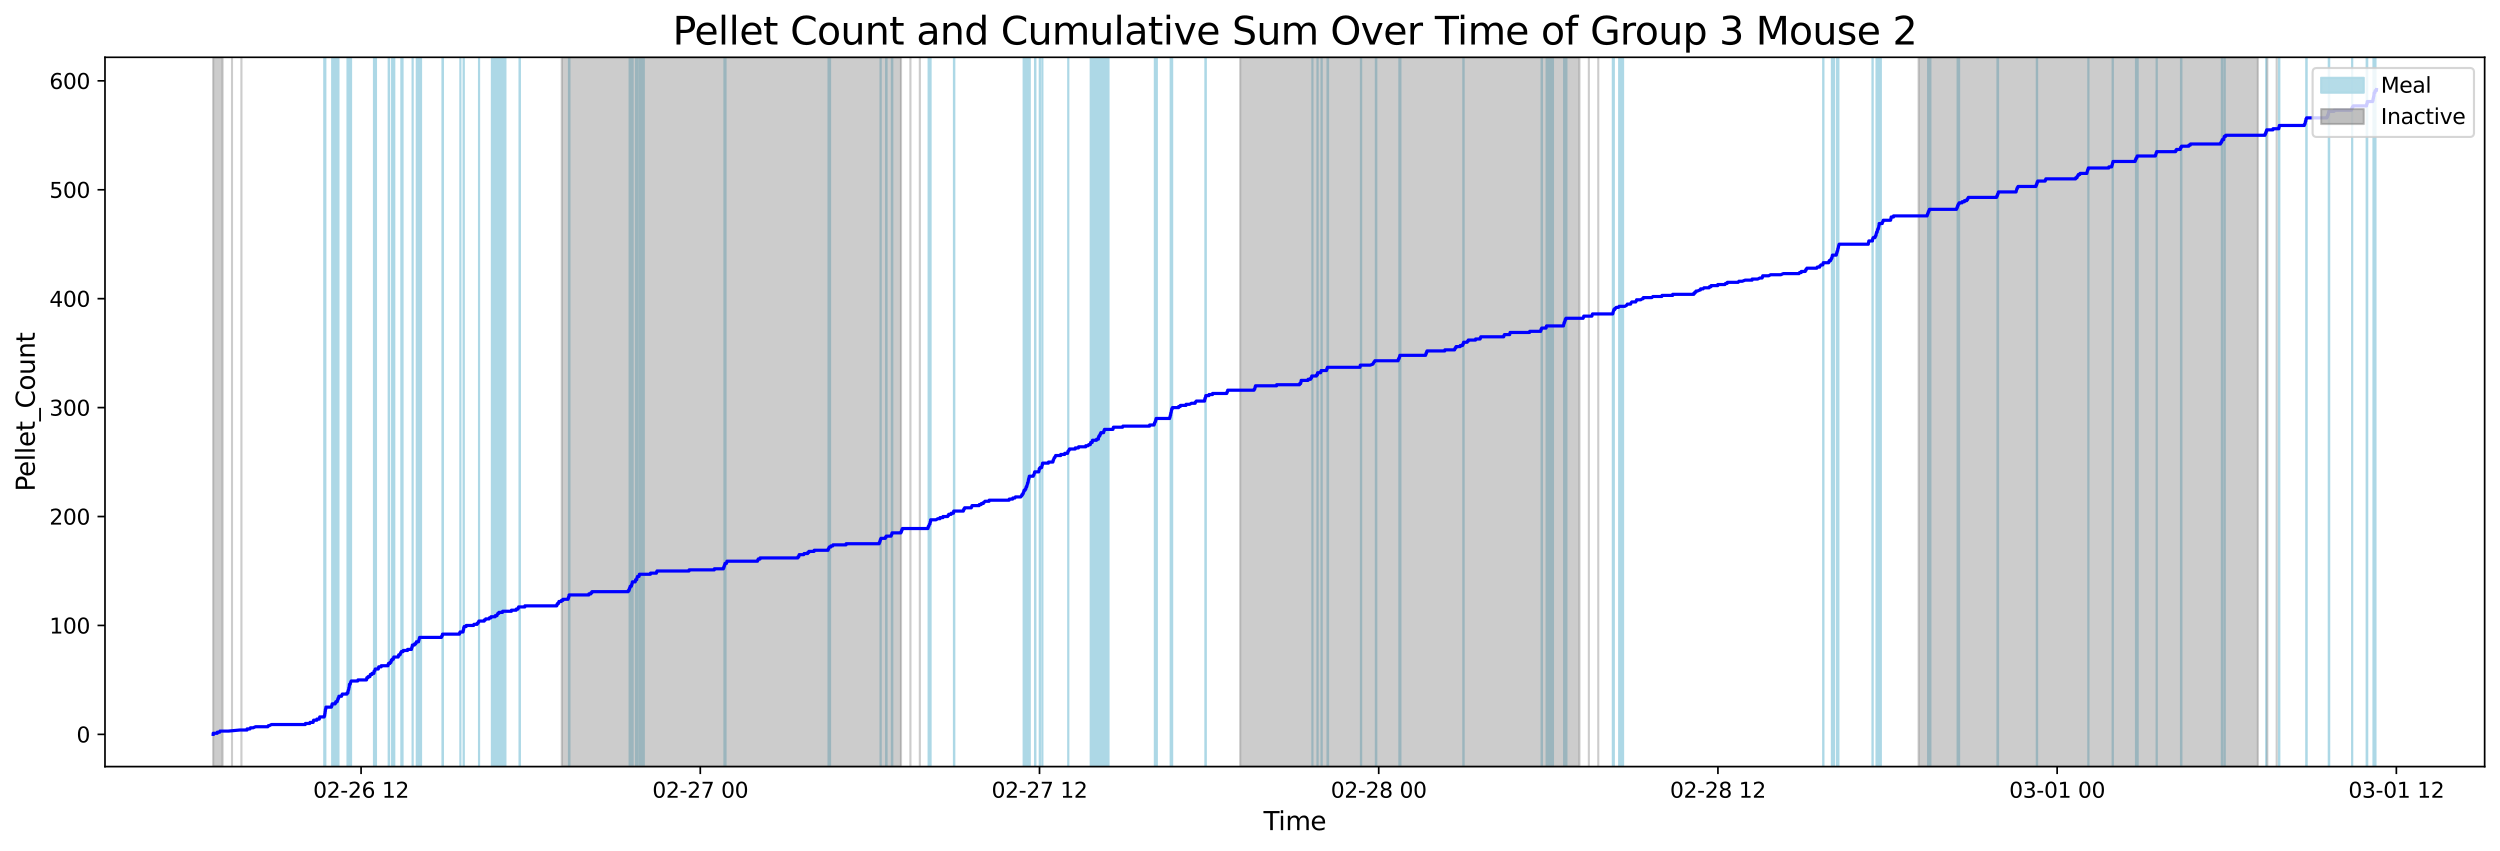 <?xml version="1.0" encoding="utf-8" standalone="no"?>
<!DOCTYPE svg PUBLIC "-//W3C//DTD SVG 1.1//EN"
  "http://www.w3.org/Graphics/SVG/1.1/DTD/svg11.dtd">
<svg xmlns:xlink="http://www.w3.org/1999/xlink" width="1172.435pt" height="399.009pt" viewBox="0 0 1172.435 399.009" xmlns="http://www.w3.org/2000/svg" version="1.1">
 <defs>
  <style type="text/css">*{stroke-linejoin: round; stroke-linecap: butt}</style>
 </defs>
 <g id="figure_1">
  <g id="patch_1">
   <path d="M 0 399.009 
L 1172.435 399.009 
L 1172.435 0 
L 0 0 
z
" style="fill: #ffffff"/>
  </g>
  <g id="axes_1">
   <g id="patch_2">
    <path d="M 49.235 359.517 
L 1165.235 359.517 
L 1165.235 26.877 
L 49.235 26.877 
z
" style="fill: #ffffff"/>
   </g>
   <g id="patch_3">
    <path d="M 152.068 359.517 
L 152.068 26.877 
L 152.572 26.877 
L 152.572 359.517 
z
" clip-path="url(#pfa8c4236fc)" style="fill: #add8e6; stroke: #add8e6; stroke-linejoin: miter"/>
   </g>
   <g id="patch_4">
    <path d="M 158.708 359.517 
L 158.708 26.877 
L 155.776 26.877 
L 155.776 359.517 
z
" clip-path="url(#pfa8c4236fc)" style="fill: #add8e6; stroke: #add8e6; stroke-linejoin: miter"/>
   </g>
   <g id="patch_5">
    <path d="M 157.381 359.517 
L 157.381 26.877 
L 157.503 26.877 
L 157.503 359.517 
z
" clip-path="url(#pfa8c4236fc)" style="fill: #add8e6; stroke: #add8e6; stroke-linejoin: miter"/>
   </g>
   <g id="patch_6">
    <path d="M 158.513 359.517 
L 158.513 26.877 
L 158.512 26.877 
L 158.512 359.517 
z
" clip-path="url(#pfa8c4236fc)" style="fill: #add8e6; stroke: #add8e6; stroke-linejoin: miter"/>
   </g>
   <g id="patch_7">
    <path d="M 163.233 359.517 
L 163.233 26.877 
L 162.971 26.877 
L 162.971 359.517 
z
" clip-path="url(#pfa8c4236fc)" style="fill: #add8e6; stroke: #add8e6; stroke-linejoin: miter"/>
   </g>
   <g id="patch_8">
    <path d="M 163.314 359.517 
L 163.314 26.877 
L 163.542 26.877 
L 163.542 359.517 
z
" clip-path="url(#pfa8c4236fc)" style="fill: #add8e6; stroke: #add8e6; stroke-linejoin: miter"/>
   </g>
   <g id="patch_9">
    <path d="M 163.924 359.517 
L 163.924 26.877 
L 163.859 26.877 
L 163.859 359.517 
z
" clip-path="url(#pfa8c4236fc)" style="fill: #add8e6; stroke: #add8e6; stroke-linejoin: miter"/>
   </g>
   <g id="patch_10">
    <path d="M 164.444 359.517 
L 164.444 26.877 
L 164.637 26.877 
L 164.637 359.517 
z
" clip-path="url(#pfa8c4236fc)" style="fill: #add8e6; stroke: #add8e6; stroke-linejoin: miter"/>
   </g>
   <g id="patch_11">
    <path d="M 176.321 359.517 
L 176.321 26.877 
L 175.385 26.877 
L 175.385 359.517 
z
" clip-path="url(#pfa8c4236fc)" style="fill: #add8e6; stroke: #add8e6; stroke-linejoin: miter"/>
   </g>
   <g id="patch_12">
    <path d="M 182.287 359.517 
L 182.287 26.877 
L 182.483 26.877 
L 182.483 359.517 
z
" clip-path="url(#pfa8c4236fc)" style="fill: #add8e6; stroke: #add8e6; stroke-linejoin: miter"/>
   </g>
   <g id="patch_13">
    <path d="M 183.927 359.517 
L 183.927 26.877 
L 183.888 26.877 
L 183.888 359.517 
z
" clip-path="url(#pfa8c4236fc)" style="fill: #add8e6; stroke: #add8e6; stroke-linejoin: miter"/>
   </g>
   <g id="patch_14">
    <path d="M 184.743 359.517 
L 184.743 26.877 
L 184.905 26.877 
L 184.905 359.517 
z
" clip-path="url(#pfa8c4236fc)" style="fill: #add8e6; stroke: #add8e6; stroke-linejoin: miter"/>
   </g>
   <g id="patch_15">
    <path d="M 188.782 359.517 
L 188.782 26.877 
L 188.218 26.877 
L 188.218 359.517 
z
" clip-path="url(#pfa8c4236fc)" style="fill: #add8e6; stroke: #add8e6; stroke-linejoin: miter"/>
   </g>
   <g id="patch_16">
    <path d="M 193.494 359.517 
L 193.494 26.877 
L 193.538 26.877 
L 193.538 359.517 
z
" clip-path="url(#pfa8c4236fc)" style="fill: #add8e6; stroke: #add8e6; stroke-linejoin: miter"/>
   </g>
   <g id="patch_17">
    <path d="M 195.462 359.517 
L 195.462 26.877 
L 195.518 26.877 
L 195.518 359.517 
z
" clip-path="url(#pfa8c4236fc)" style="fill: #add8e6; stroke: #add8e6; stroke-linejoin: miter"/>
   </g>
   <g id="patch_18">
    <path d="M 196.426 359.517 
L 196.426 26.877 
L 196.459 26.877 
L 196.459 359.517 
z
" clip-path="url(#pfa8c4236fc)" style="fill: #add8e6; stroke: #add8e6; stroke-linejoin: miter"/>
   </g>
   <g id="patch_19">
    <path d="M 197.458 359.517 
L 197.458 26.877 
L 197.169 26.877 
L 197.169 359.517 
z
" clip-path="url(#pfa8c4236fc)" style="fill: #add8e6; stroke: #add8e6; stroke-linejoin: miter"/>
   </g>
   <g id="patch_20">
    <path d="M 207.508 359.517 
L 207.508 26.877 
L 207.717 26.877 
L 207.717 359.517 
z
" clip-path="url(#pfa8c4236fc)" style="fill: #add8e6; stroke: #add8e6; stroke-linejoin: miter"/>
   </g>
   <g id="patch_21">
    <path d="M 215.895 359.517 
L 215.895 26.877 
L 215.907 26.877 
L 215.907 359.517 
z
" clip-path="url(#pfa8c4236fc)" style="fill: #add8e6; stroke: #add8e6; stroke-linejoin: miter"/>
   </g>
   <g id="patch_22">
    <path d="M 217.514 359.517 
L 217.514 26.877 
L 217.427 26.877 
L 217.427 359.517 
z
" clip-path="url(#pfa8c4236fc)" style="fill: #add8e6; stroke: #add8e6; stroke-linejoin: miter"/>
   </g>
   <g id="patch_23">
    <path d="M 224.674 359.517 
L 224.674 26.877 
L 224.646 26.877 
L 224.646 359.517 
z
" clip-path="url(#pfa8c4236fc)" style="fill: #add8e6; stroke: #add8e6; stroke-linejoin: miter"/>
   </g>
   <g id="patch_24">
    <path d="M 237.023 359.517 
L 237.023 26.877 
L 230.686 26.877 
L 230.686 359.517 
z
" clip-path="url(#pfa8c4236fc)" style="fill: #add8e6; stroke: #add8e6; stroke-linejoin: miter"/>
   </g>
   <g id="patch_25">
    <path d="M 235.764 359.517 
L 235.764 26.877 
L 234.198 26.877 
L 234.198 359.517 
z
" clip-path="url(#pfa8c4236fc)" style="fill: #add8e6; stroke: #add8e6; stroke-linejoin: miter"/>
   </g>
   <g id="patch_26">
    <path d="M 243.817 359.517 
L 243.817 26.877 
L 243.648 26.877 
L 243.648 359.517 
z
" clip-path="url(#pfa8c4236fc)" style="fill: #add8e6; stroke: #add8e6; stroke-linejoin: miter"/>
   </g>
   <g id="patch_27">
    <path d="M 267.051 359.517 
L 267.051 26.877 
L 266.831 26.877 
L 266.831 359.517 
z
" clip-path="url(#pfa8c4236fc)" style="fill: #add8e6; stroke: #add8e6; stroke-linejoin: miter"/>
   </g>
   <g id="patch_28">
    <path d="M 295.451 359.517 
L 295.451 26.877 
L 295.28 26.877 
L 295.28 359.517 
z
" clip-path="url(#pfa8c4236fc)" style="fill: #add8e6; stroke: #add8e6; stroke-linejoin: miter"/>
   </g>
   <g id="patch_29">
    <path d="M 295.682 359.517 
L 295.682 26.877 
L 295.872 26.877 
L 295.872 359.517 
z
" clip-path="url(#pfa8c4236fc)" style="fill: #add8e6; stroke: #add8e6; stroke-linejoin: miter"/>
   </g>
   <g id="patch_30">
    <path d="M 296.698 359.517 
L 296.698 26.877 
L 296.599 26.877 
L 296.599 359.517 
z
" clip-path="url(#pfa8c4236fc)" style="fill: #add8e6; stroke: #add8e6; stroke-linejoin: miter"/>
   </g>
   <g id="patch_31">
    <path d="M 298.234 359.517 
L 298.234 26.877 
L 298.296 26.877 
L 298.296 359.517 
z
" clip-path="url(#pfa8c4236fc)" style="fill: #add8e6; stroke: #add8e6; stroke-linejoin: miter"/>
   </g>
   <g id="patch_32">
    <path d="M 298.932 359.517 
L 298.932 26.877 
L 298.987 26.877 
L 298.987 359.517 
z
" clip-path="url(#pfa8c4236fc)" style="fill: #add8e6; stroke: #add8e6; stroke-linejoin: miter"/>
   </g>
   <g id="patch_33">
    <path d="M 301.934 359.517 
L 301.934 26.877 
L 299.894 26.877 
L 299.894 359.517 
z
" clip-path="url(#pfa8c4236fc)" style="fill: #add8e6; stroke: #add8e6; stroke-linejoin: miter"/>
   </g>
   <g id="patch_34">
    <path d="M 339.745 359.517 
L 339.745 26.877 
L 339.911 26.877 
L 339.911 359.517 
z
" clip-path="url(#pfa8c4236fc)" style="fill: #add8e6; stroke: #add8e6; stroke-linejoin: miter"/>
   </g>
   <g id="patch_35">
    <path d="M 340.248 359.517 
L 340.248 26.877 
L 340.257 26.877 
L 340.257 359.517 
z
" clip-path="url(#pfa8c4236fc)" style="fill: #add8e6; stroke: #add8e6; stroke-linejoin: miter"/>
   </g>
   <g id="patch_36">
    <path d="M 389.275 359.517 
L 389.275 26.877 
L 388.558 26.877 
L 388.558 359.517 
z
" clip-path="url(#pfa8c4236fc)" style="fill: #add8e6; stroke: #add8e6; stroke-linejoin: miter"/>
   </g>
   <g id="patch_37">
    <path d="M 412.955 359.517 
L 412.955 26.877 
L 413.022 26.877 
L 413.022 359.517 
z
" clip-path="url(#pfa8c4236fc)" style="fill: #add8e6; stroke: #add8e6; stroke-linejoin: miter"/>
   </g>
   <g id="patch_38">
    <path d="M 415.561 359.517 
L 415.561 26.877 
L 415.77 26.877 
L 415.77 359.517 
z
" clip-path="url(#pfa8c4236fc)" style="fill: #add8e6; stroke: #add8e6; stroke-linejoin: miter"/>
   </g>
   <g id="patch_39">
    <path d="M 418.257 359.517 
L 418.257 26.877 
L 418.461 26.877 
L 418.461 359.517 
z
" clip-path="url(#pfa8c4236fc)" style="fill: #add8e6; stroke: #add8e6; stroke-linejoin: miter"/>
   </g>
   <g id="patch_40">
    <path d="M 435.589 359.517 
L 435.589 26.877 
L 435.499 26.877 
L 435.499 359.517 
z
" clip-path="url(#pfa8c4236fc)" style="fill: #add8e6; stroke: #add8e6; stroke-linejoin: miter"/>
   </g>
   <g id="patch_41">
    <path d="M 436.167 359.517 
L 436.167 26.877 
L 435.896 26.877 
L 435.896 359.517 
z
" clip-path="url(#pfa8c4236fc)" style="fill: #add8e6; stroke: #add8e6; stroke-linejoin: miter"/>
   </g>
   <g id="patch_42">
    <path d="M 436.377 359.517 
L 436.377 26.877 
L 436.397 26.877 
L 436.397 359.517 
z
" clip-path="url(#pfa8c4236fc)" style="fill: #add8e6; stroke: #add8e6; stroke-linejoin: miter"/>
   </g>
   <g id="patch_43">
    <path d="M 447.383 359.517 
L 447.383 26.877 
L 447.533 26.877 
L 447.533 359.517 
z
" clip-path="url(#pfa8c4236fc)" style="fill: #add8e6; stroke: #add8e6; stroke-linejoin: miter"/>
   </g>
   <g id="patch_44">
    <path d="M 480.258 359.517 
L 480.258 26.877 
L 480.067 26.877 
L 480.067 359.517 
z
" clip-path="url(#pfa8c4236fc)" style="fill: #add8e6; stroke: #add8e6; stroke-linejoin: miter"/>
   </g>
   <g id="patch_45">
    <path d="M 481.098 359.517 
L 481.098 26.877 
L 481.224 26.877 
L 481.224 359.517 
z
" clip-path="url(#pfa8c4236fc)" style="fill: #add8e6; stroke: #add8e6; stroke-linejoin: miter"/>
   </g>
   <g id="patch_46">
    <path d="M 482.023 359.517 
L 482.023 26.877 
L 481.747 26.877 
L 481.747 359.517 
z
" clip-path="url(#pfa8c4236fc)" style="fill: #add8e6; stroke: #add8e6; stroke-linejoin: miter"/>
   </g>
   <g id="patch_47">
    <path d="M 482.082 359.517 
L 482.082 26.877 
L 482.284 26.877 
L 482.284 359.517 
z
" clip-path="url(#pfa8c4236fc)" style="fill: #add8e6; stroke: #add8e6; stroke-linejoin: miter"/>
   </g>
   <g id="patch_48">
    <path d="M 482.775 359.517 
L 482.775 26.877 
L 482.943 26.877 
L 482.943 359.517 
z
" clip-path="url(#pfa8c4236fc)" style="fill: #add8e6; stroke: #add8e6; stroke-linejoin: miter"/>
   </g>
   <g id="patch_49">
    <path d="M 485.57 359.517 
L 485.57 26.877 
L 485.41 26.877 
L 485.41 359.517 
z
" clip-path="url(#pfa8c4236fc)" style="fill: #add8e6; stroke: #add8e6; stroke-linejoin: miter"/>
   </g>
   <g id="patch_50">
    <path d="M 487.767 359.517 
L 487.767 26.877 
L 487.618 26.877 
L 487.618 359.517 
z
" clip-path="url(#pfa8c4236fc)" style="fill: #add8e6; stroke: #add8e6; stroke-linejoin: miter"/>
   </g>
   <g id="patch_51">
    <path d="M 488.821 359.517 
L 488.821 26.877 
L 488.854 26.877 
L 488.854 359.517 
z
" clip-path="url(#pfa8c4236fc)" style="fill: #add8e6; stroke: #add8e6; stroke-linejoin: miter"/>
   </g>
   <g id="patch_52">
    <path d="M 500.967 359.517 
L 500.967 26.877 
L 501.014 26.877 
L 501.014 359.517 
z
" clip-path="url(#pfa8c4236fc)" style="fill: #add8e6; stroke: #add8e6; stroke-linejoin: miter"/>
   </g>
   <g id="patch_53">
    <path d="M 519.861 359.517 
L 519.861 26.877 
L 511.519 26.877 
L 511.519 359.517 
z
" clip-path="url(#pfa8c4236fc)" style="fill: #add8e6; stroke: #add8e6; stroke-linejoin: miter"/>
   </g>
   <g id="patch_54">
    <path d="M 516.706 359.517 
L 516.706 26.877 
L 516.158 26.877 
L 516.158 359.517 
z
" clip-path="url(#pfa8c4236fc)" style="fill: #add8e6; stroke: #add8e6; stroke-linejoin: miter"/>
   </g>
   <g id="patch_55">
    <path d="M 518.142 359.517 
L 518.142 26.877 
L 518.308 26.877 
L 518.308 359.517 
z
" clip-path="url(#pfa8c4236fc)" style="fill: #add8e6; stroke: #add8e6; stroke-linejoin: miter"/>
   </g>
   <g id="patch_56">
    <path d="M 541.595 359.517 
L 541.595 26.877 
L 541.774 26.877 
L 541.774 359.517 
z
" clip-path="url(#pfa8c4236fc)" style="fill: #add8e6; stroke: #add8e6; stroke-linejoin: miter"/>
   </g>
   <g id="patch_57">
    <path d="M 542.525 359.517 
L 542.525 26.877 
L 542.047 26.877 
L 542.047 359.517 
z
" clip-path="url(#pfa8c4236fc)" style="fill: #add8e6; stroke: #add8e6; stroke-linejoin: miter"/>
   </g>
   <g id="patch_58">
    <path d="M 549.088 359.517 
L 549.088 26.877 
L 549.018 26.877 
L 549.018 359.517 
z
" clip-path="url(#pfa8c4236fc)" style="fill: #add8e6; stroke: #add8e6; stroke-linejoin: miter"/>
   </g>
   <g id="patch_59">
    <path d="M 549.339 359.517 
L 549.339 26.877 
L 549.709 26.877 
L 549.709 359.517 
z
" clip-path="url(#pfa8c4236fc)" style="fill: #add8e6; stroke: #add8e6; stroke-linejoin: miter"/>
   </g>
   <g id="patch_60">
    <path d="M 565.3 359.517 
L 565.3 26.877 
L 565.491 26.877 
L 565.491 359.517 
z
" clip-path="url(#pfa8c4236fc)" style="fill: #add8e6; stroke: #add8e6; stroke-linejoin: miter"/>
   </g>
   <g id="patch_61">
    <path d="M 615.498 359.517 
L 615.498 26.877 
L 615.476 26.877 
L 615.476 359.517 
z
" clip-path="url(#pfa8c4236fc)" style="fill: #add8e6; stroke: #add8e6; stroke-linejoin: miter"/>
   </g>
   <g id="patch_62">
    <path d="M 617.857 359.517 
L 617.857 26.877 
L 617.92 26.877 
L 617.92 359.517 
z
" clip-path="url(#pfa8c4236fc)" style="fill: #add8e6; stroke: #add8e6; stroke-linejoin: miter"/>
   </g>
   <g id="patch_63">
    <path d="M 619.844 359.517 
L 619.844 26.877 
L 619.769 26.877 
L 619.769 359.517 
z
" clip-path="url(#pfa8c4236fc)" style="fill: #add8e6; stroke: #add8e6; stroke-linejoin: miter"/>
   </g>
   <g id="patch_64">
    <path d="M 622.578 359.517 
L 622.578 26.877 
L 622.823 26.877 
L 622.823 359.517 
z
" clip-path="url(#pfa8c4236fc)" style="fill: #add8e6; stroke: #add8e6; stroke-linejoin: miter"/>
   </g>
   <g id="patch_65">
    <path d="M 638.245 359.517 
L 638.245 26.877 
L 638.347 26.877 
L 638.347 359.517 
z
" clip-path="url(#pfa8c4236fc)" style="fill: #add8e6; stroke: #add8e6; stroke-linejoin: miter"/>
   </g>
   <g id="patch_66">
    <path d="M 645.245 359.517 
L 645.245 26.877 
L 645.437 26.877 
L 645.437 359.517 
z
" clip-path="url(#pfa8c4236fc)" style="fill: #add8e6; stroke: #add8e6; stroke-linejoin: miter"/>
   </g>
   <g id="patch_67">
    <path d="M 656.273 359.517 
L 656.273 26.877 
L 656.753 26.877 
L 656.753 359.517 
z
" clip-path="url(#pfa8c4236fc)" style="fill: #add8e6; stroke: #add8e6; stroke-linejoin: miter"/>
   </g>
   <g id="patch_68">
    <path d="M 686.266 359.517 
L 686.266 26.877 
L 686.403 26.877 
L 686.403 359.517 
z
" clip-path="url(#pfa8c4236fc)" style="fill: #add8e6; stroke: #add8e6; stroke-linejoin: miter"/>
   </g>
   <g id="patch_69">
    <path d="M 722.975 359.517 
L 722.975 26.877 
L 723.139 26.877 
L 723.139 359.517 
z
" clip-path="url(#pfa8c4236fc)" style="fill: #add8e6; stroke: #add8e6; stroke-linejoin: miter"/>
   </g>
   <g id="patch_70">
    <path d="M 728.299 359.517 
L 728.299 26.877 
L 725.326 26.877 
L 725.326 359.517 
z
" clip-path="url(#pfa8c4236fc)" style="fill: #add8e6; stroke: #add8e6; stroke-linejoin: miter"/>
   </g>
   <g id="patch_71">
    <path d="M 734.542 359.517 
L 734.542 26.877 
L 733.523 26.877 
L 733.523 359.517 
z
" clip-path="url(#pfa8c4236fc)" style="fill: #add8e6; stroke: #add8e6; stroke-linejoin: miter"/>
   </g>
   <g id="patch_72">
    <path d="M 734.473 359.517 
L 734.473 26.877 
L 734.072 26.877 
L 734.072 359.517 
z
" clip-path="url(#pfa8c4236fc)" style="fill: #add8e6; stroke: #add8e6; stroke-linejoin: miter"/>
   </g>
   <g id="patch_73">
    <path d="M 756.366 359.517 
L 756.366 26.877 
L 756.848 26.877 
L 756.848 359.517 
z
" clip-path="url(#pfa8c4236fc)" style="fill: #add8e6; stroke: #add8e6; stroke-linejoin: miter"/>
   </g>
   <g id="patch_74">
    <path d="M 761.179 359.517 
L 761.179 26.877 
L 759.341 26.877 
L 759.341 359.517 
z
" clip-path="url(#pfa8c4236fc)" style="fill: #add8e6; stroke: #add8e6; stroke-linejoin: miter"/>
   </g>
   <g id="patch_75">
    <path d="M 855.133 359.517 
L 855.133 26.877 
L 855.027 26.877 
L 855.027 359.517 
z
" clip-path="url(#pfa8c4236fc)" style="fill: #add8e6; stroke: #add8e6; stroke-linejoin: miter"/>
   </g>
   <g id="patch_76">
    <path d="M 860.128 359.517 
L 860.128 26.877 
L 859.113 26.877 
L 859.113 359.517 
z
" clip-path="url(#pfa8c4236fc)" style="fill: #add8e6; stroke: #add8e6; stroke-linejoin: miter"/>
   </g>
   <g id="patch_77">
    <path d="M 859.616 359.517 
L 859.616 26.877 
L 859.577 26.877 
L 859.577 359.517 
z
" clip-path="url(#pfa8c4236fc)" style="fill: #add8e6; stroke: #add8e6; stroke-linejoin: miter"/>
   </g>
   <g id="patch_78">
    <path d="M 861.503 359.517 
L 861.503 26.877 
L 861.647 26.877 
L 861.647 359.517 
z
" clip-path="url(#pfa8c4236fc)" style="fill: #add8e6; stroke: #add8e6; stroke-linejoin: miter"/>
   </g>
   <g id="patch_79">
    <path d="M 861.995 359.517 
L 861.995 26.877 
L 862.162 26.877 
L 862.162 359.517 
z
" clip-path="url(#pfa8c4236fc)" style="fill: #add8e6; stroke: #add8e6; stroke-linejoin: miter"/>
   </g>
   <g id="patch_80">
    <path d="M 878.137 359.517 
L 878.137 26.877 
L 878.247 26.877 
L 878.247 359.517 
z
" clip-path="url(#pfa8c4236fc)" style="fill: #add8e6; stroke: #add8e6; stroke-linejoin: miter"/>
   </g>
   <g id="patch_81">
    <path d="M 880.039 359.517 
L 880.039 26.877 
L 880.207 26.877 
L 880.207 359.517 
z
" clip-path="url(#pfa8c4236fc)" style="fill: #add8e6; stroke: #add8e6; stroke-linejoin: miter"/>
   </g>
   <g id="patch_82">
    <path d="M 880.479 359.517 
L 880.479 26.877 
L 880.819 26.877 
L 880.819 359.517 
z
" clip-path="url(#pfa8c4236fc)" style="fill: #add8e6; stroke: #add8e6; stroke-linejoin: miter"/>
   </g>
   <g id="patch_83">
    <path d="M 881.142 359.517 
L 881.142 26.877 
L 881.031 26.877 
L 881.031 359.517 
z
" clip-path="url(#pfa8c4236fc)" style="fill: #add8e6; stroke: #add8e6; stroke-linejoin: miter"/>
   </g>
   <g id="patch_84">
    <path d="M 882.071 359.517 
L 882.071 26.877 
L 881.454 26.877 
L 881.454 359.517 
z
" clip-path="url(#pfa8c4236fc)" style="fill: #add8e6; stroke: #add8e6; stroke-linejoin: miter"/>
   </g>
   <g id="patch_85">
    <path d="M 905.246 359.517 
L 905.246 26.877 
L 904.244 26.877 
L 904.244 359.517 
z
" clip-path="url(#pfa8c4236fc)" style="fill: #add8e6; stroke: #add8e6; stroke-linejoin: miter"/>
   </g>
   <g id="patch_86">
    <path d="M 904.483 359.517 
L 904.483 26.877 
L 904.504 26.877 
L 904.504 359.517 
z
" clip-path="url(#pfa8c4236fc)" style="fill: #add8e6; stroke: #add8e6; stroke-linejoin: miter"/>
   </g>
   <g id="patch_87">
    <path d="M 905.171 359.517 
L 905.171 26.877 
L 904.857 26.877 
L 904.857 359.517 
z
" clip-path="url(#pfa8c4236fc)" style="fill: #add8e6; stroke: #add8e6; stroke-linejoin: miter"/>
   </g>
   <g id="patch_88">
    <path d="M 918.083 359.517 
L 918.083 26.877 
L 918.075 26.877 
L 918.075 359.517 
z
" clip-path="url(#pfa8c4236fc)" style="fill: #add8e6; stroke: #add8e6; stroke-linejoin: miter"/>
   </g>
   <g id="patch_89">
    <path d="M 918.343 359.517 
L 918.343 26.877 
L 918.762 26.877 
L 918.762 359.517 
z
" clip-path="url(#pfa8c4236fc)" style="fill: #add8e6; stroke: #add8e6; stroke-linejoin: miter"/>
   </g>
   <g id="patch_90">
    <path d="M 936.76 359.517 
L 936.76 26.877 
L 937.037 26.877 
L 937.037 359.517 
z
" clip-path="url(#pfa8c4236fc)" style="fill: #add8e6; stroke: #add8e6; stroke-linejoin: miter"/>
   </g>
   <g id="patch_91">
    <path d="M 955.216 359.517 
L 955.216 26.877 
L 955.345 26.877 
L 955.345 359.517 
z
" clip-path="url(#pfa8c4236fc)" style="fill: #add8e6; stroke: #add8e6; stroke-linejoin: miter"/>
   </g>
   <g id="patch_92">
    <path d="M 979.368 359.517 
L 979.368 26.877 
L 979.422 26.877 
L 979.422 359.517 
z
" clip-path="url(#pfa8c4236fc)" style="fill: #add8e6; stroke: #add8e6; stroke-linejoin: miter"/>
   </g>
   <g id="patch_93">
    <path d="M 990.861 359.517 
L 990.861 26.877 
L 990.772 26.877 
L 990.772 359.517 
z
" clip-path="url(#pfa8c4236fc)" style="fill: #add8e6; stroke: #add8e6; stroke-linejoin: miter"/>
   </g>
   <g id="patch_94">
    <path d="M 1002.046 359.517 
L 1002.046 26.877 
L 1001.719 26.877 
L 1001.719 359.517 
z
" clip-path="url(#pfa8c4236fc)" style="fill: #add8e6; stroke: #add8e6; stroke-linejoin: miter"/>
   </g>
   <g id="patch_95">
    <path d="M 1002.295 359.517 
L 1002.295 26.877 
L 1002.511 26.877 
L 1002.511 359.517 
z
" clip-path="url(#pfa8c4236fc)" style="fill: #add8e6; stroke: #add8e6; stroke-linejoin: miter"/>
   </g>
   <g id="patch_96">
    <path d="M 1011.411 359.517 
L 1011.411 26.877 
L 1011.464 26.877 
L 1011.464 359.517 
z
" clip-path="url(#pfa8c4236fc)" style="fill: #add8e6; stroke: #add8e6; stroke-linejoin: miter"/>
   </g>
   <g id="patch_97">
    <path d="M 1022.833 359.517 
L 1022.833 26.877 
L 1023.013 26.877 
L 1023.013 359.517 
z
" clip-path="url(#pfa8c4236fc)" style="fill: #add8e6; stroke: #add8e6; stroke-linejoin: miter"/>
   </g>
   <g id="patch_98">
    <path d="M 1041.99 359.517 
L 1041.99 26.877 
L 1042.138 26.877 
L 1042.138 359.517 
z
" clip-path="url(#pfa8c4236fc)" style="fill: #add8e6; stroke: #add8e6; stroke-linejoin: miter"/>
   </g>
   <g id="patch_99">
    <path d="M 1043.177 359.517 
L 1043.177 26.877 
L 1043.343 26.877 
L 1043.343 359.517 
z
" clip-path="url(#pfa8c4236fc)" style="fill: #add8e6; stroke: #add8e6; stroke-linejoin: miter"/>
   </g>
   <g id="patch_100">
    <path d="M 1062.79 359.517 
L 1062.79 26.877 
L 1062.797 26.877 
L 1062.797 359.517 
z
" clip-path="url(#pfa8c4236fc)" style="fill: #add8e6; stroke: #add8e6; stroke-linejoin: miter"/>
   </g>
   <g id="patch_101">
    <path d="M 1068.803 359.517 
L 1068.803 26.877 
L 1068.941 26.877 
L 1068.941 359.517 
z
" clip-path="url(#pfa8c4236fc)" style="fill: #add8e6; stroke: #add8e6; stroke-linejoin: miter"/>
   </g>
   <g id="patch_102">
    <path d="M 1081.578 359.517 
L 1081.578 26.877 
L 1081.762 26.877 
L 1081.762 359.517 
z
" clip-path="url(#pfa8c4236fc)" style="fill: #add8e6; stroke: #add8e6; stroke-linejoin: miter"/>
   </g>
   <g id="patch_103">
    <path d="M 1092.331 359.517 
L 1092.331 26.877 
L 1092.134 26.877 
L 1092.134 359.517 
z
" clip-path="url(#pfa8c4236fc)" style="fill: #add8e6; stroke: #add8e6; stroke-linejoin: miter"/>
   </g>
   <g id="patch_104">
    <path d="M 1103.081 359.517 
L 1103.081 26.877 
L 1103.125 26.877 
L 1103.125 359.517 
z
" clip-path="url(#pfa8c4236fc)" style="fill: #add8e6; stroke: #add8e6; stroke-linejoin: miter"/>
   </g>
   <g id="patch_105">
    <path d="M 1109.907 359.517 
L 1109.907 26.877 
L 1110.168 26.877 
L 1110.168 359.517 
z
" clip-path="url(#pfa8c4236fc)" style="fill: #add8e6; stroke: #add8e6; stroke-linejoin: miter"/>
   </g>
   <g id="patch_106">
    <path d="M 1113.094 359.517 
L 1113.094 26.877 
L 1113.231 26.877 
L 1113.231 359.517 
z
" clip-path="url(#pfa8c4236fc)" style="fill: #add8e6; stroke: #add8e6; stroke-linejoin: miter"/>
   </g>
   <g id="patch_107">
    <path d="M 1113.493 359.517 
L 1113.493 26.877 
L 1113.539 26.877 
L 1113.539 359.517 
z
" clip-path="url(#pfa8c4236fc)" style="fill: #add8e6; stroke: #add8e6; stroke-linejoin: miter"/>
   </g>
   <g id="patch_108">
    <path d="M 1114.024 359.517 
L 1114.024 26.877 
L 1114.033 26.877 
L 1114.033 359.517 
z
" clip-path="url(#pfa8c4236fc)" style="fill: #add8e6; stroke: #add8e6; stroke-linejoin: miter"/>
   </g>
   <g id="patch_109">
    <path d="M 99.962 359.517 
L 99.962 26.877 
L 104.381 26.877 
L 104.381 359.517 
z
" clip-path="url(#pfa8c4236fc)" style="fill: #808080; opacity: 0.4; stroke: #808080; stroke-linejoin: miter"/>
   </g>
   <g id="patch_110">
    <path d="M 108.8 26.877 
L 108.8 26.877 
L 108.8 359.517 
" clip-path="url(#pfa8c4236fc)" style="fill: #808080; opacity: 0.4; stroke: #808080; stroke-linejoin: miter"/>
   </g>
   <g id="patch_111">
    <path d="M 113.219 26.877 
L 113.219 26.877 
L 113.219 359.517 
" clip-path="url(#pfa8c4236fc)" style="fill: #808080; opacity: 0.4; stroke: #808080; stroke-linejoin: miter"/>
   </g>
   <g id="patch_112">
    <path d="M 263.463 359.517 
L 263.463 26.877 
L 422.545 26.877 
L 422.545 359.517 
z
" clip-path="url(#pfa8c4236fc)" style="fill: #808080; opacity: 0.4; stroke: #808080; stroke-linejoin: miter"/>
   </g>
   <g id="patch_113">
    <path d="M 426.964 26.877 
L 426.964 26.877 
L 426.964 359.517 
" clip-path="url(#pfa8c4236fc)" style="fill: #808080; opacity: 0.4; stroke: #808080; stroke-linejoin: miter"/>
   </g>
   <g id="patch_114">
    <path d="M 431.383 26.877 
L 431.383 26.877 
L 431.383 359.517 
" clip-path="url(#pfa8c4236fc)" style="fill: #808080; opacity: 0.4; stroke: #808080; stroke-linejoin: miter"/>
   </g>
   <g id="patch_115">
    <path d="M 581.627 359.517 
L 581.627 26.877 
L 740.709 26.877 
L 740.709 359.517 
z
" clip-path="url(#pfa8c4236fc)" style="fill: #808080; opacity: 0.4; stroke: #808080; stroke-linejoin: miter"/>
   </g>
   <g id="patch_116">
    <path d="M 745.128 26.877 
L 745.128 26.877 
L 745.128 359.517 
" clip-path="url(#pfa8c4236fc)" style="fill: #808080; opacity: 0.4; stroke: #808080; stroke-linejoin: miter"/>
   </g>
   <g id="patch_117">
    <path d="M 749.547 26.877 
L 749.547 26.877 
L 749.547 359.517 
" clip-path="url(#pfa8c4236fc)" style="fill: #808080; opacity: 0.4; stroke: #808080; stroke-linejoin: miter"/>
   </g>
   <g id="patch_118">
    <path d="M 899.791 359.517 
L 899.791 26.877 
L 1058.873 26.877 
L 1058.873 359.517 
z
" clip-path="url(#pfa8c4236fc)" style="fill: #808080; opacity: 0.4; stroke: #808080; stroke-linejoin: miter"/>
   </g>
   <g id="patch_119">
    <path d="M 1063.292 26.877 
L 1063.292 26.877 
L 1063.292 359.517 
" clip-path="url(#pfa8c4236fc)" style="fill: #808080; opacity: 0.4; stroke: #808080; stroke-linejoin: miter"/>
   </g>
   <g id="patch_120">
    <path d="M 1067.711 26.877 
L 1067.711 26.877 
L 1067.711 359.517 
" clip-path="url(#pfa8c4236fc)" style="fill: #808080; opacity: 0.4; stroke: #808080; stroke-linejoin: miter"/>
   </g>
   <g id="matplotlib.axis_1">
    <g id="xtick_1">
     <g id="line2d_1">
      <defs>
       <path id="m4945a8a80b" d="M 0 0 
L 0 3.5 
" style="stroke: #000000; stroke-width: 0.8"/>
      </defs>
      <g>
       <use xlink:href="#m4945a8a80b" x="169.336" y="359.517" style="stroke: #000000; stroke-width: 0.8"/>
      </g>
     </g>
     <g id="text_1">
      <!-- 02-26 12 -->
      <g transform="translate(146.856 374.116) scale(0.1 -0.1)">
       <defs>
        <path id="DejaVuSans-30" d="M 2034 4250 
Q 1547 4250 1301 3770 
Q 1056 3291 1056 2328 
Q 1056 1369 1301 889 
Q 1547 409 2034 409 
Q 2525 409 2770 889 
Q 3016 1369 3016 2328 
Q 3016 3291 2770 3770 
Q 2525 4250 2034 4250 
z
M 2034 4750 
Q 2819 4750 3233 4129 
Q 3647 3509 3647 2328 
Q 3647 1150 3233 529 
Q 2819 -91 2034 -91 
Q 1250 -91 836 529 
Q 422 1150 422 2328 
Q 422 3509 836 4129 
Q 1250 4750 2034 4750 
z
" transform="scale(0.016)"/>
        <path id="DejaVuSans-32" d="M 1228 531 
L 3431 531 
L 3431 0 
L 469 0 
L 469 531 
Q 828 903 1448 1529 
Q 2069 2156 2228 2338 
Q 2531 2678 2651 2914 
Q 2772 3150 2772 3378 
Q 2772 3750 2511 3984 
Q 2250 4219 1831 4219 
Q 1534 4219 1204 4116 
Q 875 4013 500 3803 
L 500 4441 
Q 881 4594 1212 4672 
Q 1544 4750 1819 4750 
Q 2544 4750 2975 4387 
Q 3406 4025 3406 3419 
Q 3406 3131 3298 2873 
Q 3191 2616 2906 2266 
Q 2828 2175 2409 1742 
Q 1991 1309 1228 531 
z
" transform="scale(0.016)"/>
        <path id="DejaVuSans-2d" d="M 313 2009 
L 1997 2009 
L 1997 1497 
L 313 1497 
L 313 2009 
z
" transform="scale(0.016)"/>
        <path id="DejaVuSans-36" d="M 2113 2584 
Q 1688 2584 1439 2293 
Q 1191 2003 1191 1497 
Q 1191 994 1439 701 
Q 1688 409 2113 409 
Q 2538 409 2786 701 
Q 3034 994 3034 1497 
Q 3034 2003 2786 2293 
Q 2538 2584 2113 2584 
z
M 3366 4563 
L 3366 3988 
Q 3128 4100 2886 4159 
Q 2644 4219 2406 4219 
Q 1781 4219 1451 3797 
Q 1122 3375 1075 2522 
Q 1259 2794 1537 2939 
Q 1816 3084 2150 3084 
Q 2853 3084 3261 2657 
Q 3669 2231 3669 1497 
Q 3669 778 3244 343 
Q 2819 -91 2113 -91 
Q 1303 -91 875 529 
Q 447 1150 447 2328 
Q 447 3434 972 4092 
Q 1497 4750 2381 4750 
Q 2619 4750 2861 4703 
Q 3103 4656 3366 4563 
z
" transform="scale(0.016)"/>
        <path id="DejaVuSans-20" transform="scale(0.016)"/>
        <path id="DejaVuSans-31" d="M 794 531 
L 1825 531 
L 1825 4091 
L 703 3866 
L 703 4441 
L 1819 4666 
L 2450 4666 
L 2450 531 
L 3481 531 
L 3481 0 
L 794 0 
L 794 531 
z
" transform="scale(0.016)"/>
       </defs>
       <use xlink:href="#DejaVuSans-30"/>
       <use xlink:href="#DejaVuSans-32" x="63.623"/>
       <use xlink:href="#DejaVuSans-2d" x="127.246"/>
       <use xlink:href="#DejaVuSans-32" x="163.33"/>
       <use xlink:href="#DejaVuSans-36" x="226.953"/>
       <use xlink:href="#DejaVuSans-20" x="290.576"/>
       <use xlink:href="#DejaVuSans-31" x="322.363"/>
       <use xlink:href="#DejaVuSans-32" x="385.986"/>
      </g>
     </g>
    </g>
    <g id="xtick_2">
     <g id="line2d_2">
      <g>
       <use xlink:href="#m4945a8a80b" x="328.418" y="359.517" style="stroke: #000000; stroke-width: 0.8"/>
      </g>
     </g>
     <g id="text_2">
      <!-- 02-27 00 -->
      <g transform="translate(305.938 374.116) scale(0.1 -0.1)">
       <defs>
        <path id="DejaVuSans-37" d="M 525 4666 
L 3525 4666 
L 3525 4397 
L 1831 0 
L 1172 0 
L 2766 4134 
L 525 4134 
L 525 4666 
z
" transform="scale(0.016)"/>
       </defs>
       <use xlink:href="#DejaVuSans-30"/>
       <use xlink:href="#DejaVuSans-32" x="63.623"/>
       <use xlink:href="#DejaVuSans-2d" x="127.246"/>
       <use xlink:href="#DejaVuSans-32" x="163.33"/>
       <use xlink:href="#DejaVuSans-37" x="226.953"/>
       <use xlink:href="#DejaVuSans-20" x="290.576"/>
       <use xlink:href="#DejaVuSans-30" x="322.363"/>
       <use xlink:href="#DejaVuSans-30" x="385.986"/>
      </g>
     </g>
    </g>
    <g id="xtick_3">
     <g id="line2d_3">
      <g>
       <use xlink:href="#m4945a8a80b" x="487.5" y="359.517" style="stroke: #000000; stroke-width: 0.8"/>
      </g>
     </g>
     <g id="text_3">
      <!-- 02-27 12 -->
      <g transform="translate(465.02 374.116) scale(0.1 -0.1)">
       <use xlink:href="#DejaVuSans-30"/>
       <use xlink:href="#DejaVuSans-32" x="63.623"/>
       <use xlink:href="#DejaVuSans-2d" x="127.246"/>
       <use xlink:href="#DejaVuSans-32" x="163.33"/>
       <use xlink:href="#DejaVuSans-37" x="226.953"/>
       <use xlink:href="#DejaVuSans-20" x="290.576"/>
       <use xlink:href="#DejaVuSans-31" x="322.363"/>
       <use xlink:href="#DejaVuSans-32" x="385.986"/>
      </g>
     </g>
    </g>
    <g id="xtick_4">
     <g id="line2d_4">
      <g>
       <use xlink:href="#m4945a8a80b" x="646.582" y="359.517" style="stroke: #000000; stroke-width: 0.8"/>
      </g>
     </g>
     <g id="text_4">
      <!-- 02-28 00 -->
      <g transform="translate(624.102 374.116) scale(0.1 -0.1)">
       <defs>
        <path id="DejaVuSans-38" d="M 2034 2216 
Q 1584 2216 1326 1975 
Q 1069 1734 1069 1313 
Q 1069 891 1326 650 
Q 1584 409 2034 409 
Q 2484 409 2743 651 
Q 3003 894 3003 1313 
Q 3003 1734 2745 1975 
Q 2488 2216 2034 2216 
z
M 1403 2484 
Q 997 2584 770 2862 
Q 544 3141 544 3541 
Q 544 4100 942 4425 
Q 1341 4750 2034 4750 
Q 2731 4750 3128 4425 
Q 3525 4100 3525 3541 
Q 3525 3141 3298 2862 
Q 3072 2584 2669 2484 
Q 3125 2378 3379 2068 
Q 3634 1759 3634 1313 
Q 3634 634 3220 271 
Q 2806 -91 2034 -91 
Q 1263 -91 848 271 
Q 434 634 434 1313 
Q 434 1759 690 2068 
Q 947 2378 1403 2484 
z
M 1172 3481 
Q 1172 3119 1398 2916 
Q 1625 2713 2034 2713 
Q 2441 2713 2670 2916 
Q 2900 3119 2900 3481 
Q 2900 3844 2670 4047 
Q 2441 4250 2034 4250 
Q 1625 4250 1398 4047 
Q 1172 3844 1172 3481 
z
" transform="scale(0.016)"/>
       </defs>
       <use xlink:href="#DejaVuSans-30"/>
       <use xlink:href="#DejaVuSans-32" x="63.623"/>
       <use xlink:href="#DejaVuSans-2d" x="127.246"/>
       <use xlink:href="#DejaVuSans-32" x="163.33"/>
       <use xlink:href="#DejaVuSans-38" x="226.953"/>
       <use xlink:href="#DejaVuSans-20" x="290.576"/>
       <use xlink:href="#DejaVuSans-30" x="322.363"/>
       <use xlink:href="#DejaVuSans-30" x="385.986"/>
      </g>
     </g>
    </g>
    <g id="xtick_5">
     <g id="line2d_5">
      <g>
       <use xlink:href="#m4945a8a80b" x="805.664" y="359.517" style="stroke: #000000; stroke-width: 0.8"/>
      </g>
     </g>
     <g id="text_5">
      <!-- 02-28 12 -->
      <g transform="translate(783.184 374.116) scale(0.1 -0.1)">
       <use xlink:href="#DejaVuSans-30"/>
       <use xlink:href="#DejaVuSans-32" x="63.623"/>
       <use xlink:href="#DejaVuSans-2d" x="127.246"/>
       <use xlink:href="#DejaVuSans-32" x="163.33"/>
       <use xlink:href="#DejaVuSans-38" x="226.953"/>
       <use xlink:href="#DejaVuSans-20" x="290.576"/>
       <use xlink:href="#DejaVuSans-31" x="322.363"/>
       <use xlink:href="#DejaVuSans-32" x="385.986"/>
      </g>
     </g>
    </g>
    <g id="xtick_6">
     <g id="line2d_6">
      <g>
       <use xlink:href="#m4945a8a80b" x="964.746" y="359.517" style="stroke: #000000; stroke-width: 0.8"/>
      </g>
     </g>
     <g id="text_6">
      <!-- 03-01 00 -->
      <g transform="translate(942.266 374.116) scale(0.1 -0.1)">
       <defs>
        <path id="DejaVuSans-33" d="M 2597 2516 
Q 3050 2419 3304 2112 
Q 3559 1806 3559 1356 
Q 3559 666 3084 287 
Q 2609 -91 1734 -91 
Q 1441 -91 1130 -33 
Q 819 25 488 141 
L 488 750 
Q 750 597 1062 519 
Q 1375 441 1716 441 
Q 2309 441 2620 675 
Q 2931 909 2931 1356 
Q 2931 1769 2642 2001 
Q 2353 2234 1838 2234 
L 1294 2234 
L 1294 2753 
L 1863 2753 
Q 2328 2753 2575 2939 
Q 2822 3125 2822 3475 
Q 2822 3834 2567 4026 
Q 2313 4219 1838 4219 
Q 1578 4219 1281 4162 
Q 984 4106 628 3988 
L 628 4550 
Q 988 4650 1302 4700 
Q 1616 4750 1894 4750 
Q 2613 4750 3031 4423 
Q 3450 4097 3450 3541 
Q 3450 3153 3228 2886 
Q 3006 2619 2597 2516 
z
" transform="scale(0.016)"/>
       </defs>
       <use xlink:href="#DejaVuSans-30"/>
       <use xlink:href="#DejaVuSans-33" x="63.623"/>
       <use xlink:href="#DejaVuSans-2d" x="127.246"/>
       <use xlink:href="#DejaVuSans-30" x="163.33"/>
       <use xlink:href="#DejaVuSans-31" x="226.953"/>
       <use xlink:href="#DejaVuSans-20" x="290.576"/>
       <use xlink:href="#DejaVuSans-30" x="322.363"/>
       <use xlink:href="#DejaVuSans-30" x="385.986"/>
      </g>
     </g>
    </g>
    <g id="xtick_7">
     <g id="line2d_7">
      <g>
       <use xlink:href="#m4945a8a80b" x="1123.828" y="359.517" style="stroke: #000000; stroke-width: 0.8"/>
      </g>
     </g>
     <g id="text_7">
      <!-- 03-01 12 -->
      <g transform="translate(1101.348 374.116) scale(0.1 -0.1)">
       <use xlink:href="#DejaVuSans-30"/>
       <use xlink:href="#DejaVuSans-33" x="63.623"/>
       <use xlink:href="#DejaVuSans-2d" x="127.246"/>
       <use xlink:href="#DejaVuSans-30" x="163.33"/>
       <use xlink:href="#DejaVuSans-31" x="226.953"/>
       <use xlink:href="#DejaVuSans-20" x="290.576"/>
       <use xlink:href="#DejaVuSans-31" x="322.363"/>
       <use xlink:href="#DejaVuSans-32" x="385.986"/>
      </g>
     </g>
    </g>
    <g id="text_8">
     <!-- Time -->
     <g transform="translate(592.555 389.313) scale(0.12 -0.12)">
      <defs>
       <path id="DejaVuSans-54" d="M -19 4666 
L 3928 4666 
L 3928 4134 
L 2272 4134 
L 2272 0 
L 1638 0 
L 1638 4134 
L -19 4134 
L -19 4666 
z
" transform="scale(0.016)"/>
       <path id="DejaVuSans-69" d="M 603 3500 
L 1178 3500 
L 1178 0 
L 603 0 
L 603 3500 
z
M 603 4863 
L 1178 4863 
L 1178 4134 
L 603 4134 
L 603 4863 
z
" transform="scale(0.016)"/>
       <path id="DejaVuSans-6d" d="M 3328 2828 
Q 3544 3216 3844 3400 
Q 4144 3584 4550 3584 
Q 5097 3584 5394 3201 
Q 5691 2819 5691 2113 
L 5691 0 
L 5113 0 
L 5113 2094 
Q 5113 2597 4934 2840 
Q 4756 3084 4391 3084 
Q 3944 3084 3684 2787 
Q 3425 2491 3425 1978 
L 3425 0 
L 2847 0 
L 2847 2094 
Q 2847 2600 2669 2842 
Q 2491 3084 2119 3084 
Q 1678 3084 1418 2786 
Q 1159 2488 1159 1978 
L 1159 0 
L 581 0 
L 581 3500 
L 1159 3500 
L 1159 2956 
Q 1356 3278 1631 3431 
Q 1906 3584 2284 3584 
Q 2666 3584 2933 3390 
Q 3200 3197 3328 2828 
z
" transform="scale(0.016)"/>
       <path id="DejaVuSans-65" d="M 3597 1894 
L 3597 1613 
L 953 1613 
Q 991 1019 1311 708 
Q 1631 397 2203 397 
Q 2534 397 2845 478 
Q 3156 559 3463 722 
L 3463 178 
Q 3153 47 2828 -22 
Q 2503 -91 2169 -91 
Q 1331 -91 842 396 
Q 353 884 353 1716 
Q 353 2575 817 3079 
Q 1281 3584 2069 3584 
Q 2775 3584 3186 3129 
Q 3597 2675 3597 1894 
z
M 3022 2063 
Q 3016 2534 2758 2815 
Q 2500 3097 2075 3097 
Q 1594 3097 1305 2825 
Q 1016 2553 972 2059 
L 3022 2063 
z
" transform="scale(0.016)"/>
      </defs>
      <use xlink:href="#DejaVuSans-54"/>
      <use xlink:href="#DejaVuSans-69" x="57.959"/>
      <use xlink:href="#DejaVuSans-6d" x="85.742"/>
      <use xlink:href="#DejaVuSans-65" x="183.154"/>
     </g>
    </g>
   </g>
   <g id="matplotlib.axis_2">
    <g id="ytick_1">
     <g id="line2d_8">
      <defs>
       <path id="medc70a52c3" d="M 0 0 
L -3.5 0 
" style="stroke: #000000; stroke-width: 0.8"/>
      </defs>
      <g>
       <use xlink:href="#medc70a52c3" x="49.235" y="344.397" style="stroke: #000000; stroke-width: 0.8"/>
      </g>
     </g>
     <g id="text_9">
      <!-- 0 -->
      <g transform="translate(35.873 348.196) scale(0.1 -0.1)">
       <use xlink:href="#DejaVuSans-30"/>
      </g>
     </g>
    </g>
    <g id="ytick_2">
     <g id="line2d_9">
      <g>
       <use xlink:href="#medc70a52c3" x="49.235" y="293.316" style="stroke: #000000; stroke-width: 0.8"/>
      </g>
     </g>
     <g id="text_10">
      <!-- 100 -->
      <g transform="translate(23.148 297.115) scale(0.1 -0.1)">
       <use xlink:href="#DejaVuSans-31"/>
       <use xlink:href="#DejaVuSans-30" x="63.623"/>
       <use xlink:href="#DejaVuSans-30" x="127.246"/>
      </g>
     </g>
    </g>
    <g id="ytick_3">
     <g id="line2d_10">
      <g>
       <use xlink:href="#medc70a52c3" x="49.235" y="242.235" style="stroke: #000000; stroke-width: 0.8"/>
      </g>
     </g>
     <g id="text_11">
      <!-- 200 -->
      <g transform="translate(23.148 246.034) scale(0.1 -0.1)">
       <use xlink:href="#DejaVuSans-32"/>
       <use xlink:href="#DejaVuSans-30" x="63.623"/>
       <use xlink:href="#DejaVuSans-30" x="127.246"/>
      </g>
     </g>
    </g>
    <g id="ytick_4">
     <g id="line2d_11">
      <g>
       <use xlink:href="#medc70a52c3" x="49.235" y="191.154" style="stroke: #000000; stroke-width: 0.8"/>
      </g>
     </g>
     <g id="text_12">
      <!-- 300 -->
      <g transform="translate(23.148 194.953) scale(0.1 -0.1)">
       <use xlink:href="#DejaVuSans-33"/>
       <use xlink:href="#DejaVuSans-30" x="63.623"/>
       <use xlink:href="#DejaVuSans-30" x="127.246"/>
      </g>
     </g>
    </g>
    <g id="ytick_5">
     <g id="line2d_12">
      <g>
       <use xlink:href="#medc70a52c3" x="49.235" y="140.073" style="stroke: #000000; stroke-width: 0.8"/>
      </g>
     </g>
     <g id="text_13">
      <!-- 400 -->
      <g transform="translate(23.148 143.872) scale(0.1 -0.1)">
       <defs>
        <path id="DejaVuSans-34" d="M 2419 4116 
L 825 1625 
L 2419 1625 
L 2419 4116 
z
M 2253 4666 
L 3047 4666 
L 3047 1625 
L 3713 1625 
L 3713 1100 
L 3047 1100 
L 3047 0 
L 2419 0 
L 2419 1100 
L 313 1100 
L 313 1709 
L 2253 4666 
z
" transform="scale(0.016)"/>
       </defs>
       <use xlink:href="#DejaVuSans-34"/>
       <use xlink:href="#DejaVuSans-30" x="63.623"/>
       <use xlink:href="#DejaVuSans-30" x="127.246"/>
      </g>
     </g>
    </g>
    <g id="ytick_6">
     <g id="line2d_13">
      <g>
       <use xlink:href="#medc70a52c3" x="49.235" y="88.992" style="stroke: #000000; stroke-width: 0.8"/>
      </g>
     </g>
     <g id="text_14">
      <!-- 500 -->
      <g transform="translate(23.148 92.791) scale(0.1 -0.1)">
       <defs>
        <path id="DejaVuSans-35" d="M 691 4666 
L 3169 4666 
L 3169 4134 
L 1269 4134 
L 1269 2991 
Q 1406 3038 1543 3061 
Q 1681 3084 1819 3084 
Q 2600 3084 3056 2656 
Q 3513 2228 3513 1497 
Q 3513 744 3044 326 
Q 2575 -91 1722 -91 
Q 1428 -91 1123 -41 
Q 819 9 494 109 
L 494 744 
Q 775 591 1075 516 
Q 1375 441 1709 441 
Q 2250 441 2565 725 
Q 2881 1009 2881 1497 
Q 2881 1984 2565 2268 
Q 2250 2553 1709 2553 
Q 1456 2553 1204 2497 
Q 953 2441 691 2322 
L 691 4666 
z
" transform="scale(0.016)"/>
       </defs>
       <use xlink:href="#DejaVuSans-35"/>
       <use xlink:href="#DejaVuSans-30" x="63.623"/>
       <use xlink:href="#DejaVuSans-30" x="127.246"/>
      </g>
     </g>
    </g>
    <g id="ytick_7">
     <g id="line2d_14">
      <g>
       <use xlink:href="#medc70a52c3" x="49.235" y="37.911" style="stroke: #000000; stroke-width: 0.8"/>
      </g>
     </g>
     <g id="text_15">
      <!-- 600 -->
      <g transform="translate(23.148 41.71) scale(0.1 -0.1)">
       <use xlink:href="#DejaVuSans-36"/>
       <use xlink:href="#DejaVuSans-30" x="63.623"/>
       <use xlink:href="#DejaVuSans-30" x="127.246"/>
      </g>
     </g>
    </g>
    <g id="text_16">
     <!-- Pellet_Count -->
     <g transform="translate(16.318 230.485) rotate(-90) scale(0.12 -0.12)">
      <defs>
       <path id="DejaVuSans-50" d="M 1259 4147 
L 1259 2394 
L 2053 2394 
Q 2494 2394 2734 2622 
Q 2975 2850 2975 3272 
Q 2975 3691 2734 3919 
Q 2494 4147 2053 4147 
L 1259 4147 
z
M 628 4666 
L 2053 4666 
Q 2838 4666 3239 4311 
Q 3641 3956 3641 3272 
Q 3641 2581 3239 2228 
Q 2838 1875 2053 1875 
L 1259 1875 
L 1259 0 
L 628 0 
L 628 4666 
z
" transform="scale(0.016)"/>
       <path id="DejaVuSans-6c" d="M 603 4863 
L 1178 4863 
L 1178 0 
L 603 0 
L 603 4863 
z
" transform="scale(0.016)"/>
       <path id="DejaVuSans-74" d="M 1172 4494 
L 1172 3500 
L 2356 3500 
L 2356 3053 
L 1172 3053 
L 1172 1153 
Q 1172 725 1289 603 
Q 1406 481 1766 481 
L 2356 481 
L 2356 0 
L 1766 0 
Q 1100 0 847 248 
Q 594 497 594 1153 
L 594 3053 
L 172 3053 
L 172 3500 
L 594 3500 
L 594 4494 
L 1172 4494 
z
" transform="scale(0.016)"/>
       <path id="DejaVuSans-5f" d="M 3263 -1063 
L 3263 -1509 
L -63 -1509 
L -63 -1063 
L 3263 -1063 
z
" transform="scale(0.016)"/>
       <path id="DejaVuSans-43" d="M 4122 4306 
L 4122 3641 
Q 3803 3938 3442 4084 
Q 3081 4231 2675 4231 
Q 1875 4231 1450 3742 
Q 1025 3253 1025 2328 
Q 1025 1406 1450 917 
Q 1875 428 2675 428 
Q 3081 428 3442 575 
Q 3803 722 4122 1019 
L 4122 359 
Q 3791 134 3420 21 
Q 3050 -91 2638 -91 
Q 1578 -91 968 557 
Q 359 1206 359 2328 
Q 359 3453 968 4101 
Q 1578 4750 2638 4750 
Q 3056 4750 3426 4639 
Q 3797 4528 4122 4306 
z
" transform="scale(0.016)"/>
       <path id="DejaVuSans-6f" d="M 1959 3097 
Q 1497 3097 1228 2736 
Q 959 2375 959 1747 
Q 959 1119 1226 758 
Q 1494 397 1959 397 
Q 2419 397 2687 759 
Q 2956 1122 2956 1747 
Q 2956 2369 2687 2733 
Q 2419 3097 1959 3097 
z
M 1959 3584 
Q 2709 3584 3137 3096 
Q 3566 2609 3566 1747 
Q 3566 888 3137 398 
Q 2709 -91 1959 -91 
Q 1206 -91 779 398 
Q 353 888 353 1747 
Q 353 2609 779 3096 
Q 1206 3584 1959 3584 
z
" transform="scale(0.016)"/>
       <path id="DejaVuSans-75" d="M 544 1381 
L 544 3500 
L 1119 3500 
L 1119 1403 
Q 1119 906 1312 657 
Q 1506 409 1894 409 
Q 2359 409 2629 706 
Q 2900 1003 2900 1516 
L 2900 3500 
L 3475 3500 
L 3475 0 
L 2900 0 
L 2900 538 
Q 2691 219 2414 64 
Q 2138 -91 1772 -91 
Q 1169 -91 856 284 
Q 544 659 544 1381 
z
M 1991 3584 
L 1991 3584 
z
" transform="scale(0.016)"/>
       <path id="DejaVuSans-6e" d="M 3513 2113 
L 3513 0 
L 2938 0 
L 2938 2094 
Q 2938 2591 2744 2837 
Q 2550 3084 2163 3084 
Q 1697 3084 1428 2787 
Q 1159 2491 1159 1978 
L 1159 0 
L 581 0 
L 581 3500 
L 1159 3500 
L 1159 2956 
Q 1366 3272 1645 3428 
Q 1925 3584 2291 3584 
Q 2894 3584 3203 3211 
Q 3513 2838 3513 2113 
z
" transform="scale(0.016)"/>
      </defs>
      <use xlink:href="#DejaVuSans-50"/>
      <use xlink:href="#DejaVuSans-65" x="56.678"/>
      <use xlink:href="#DejaVuSans-6c" x="118.201"/>
      <use xlink:href="#DejaVuSans-6c" x="145.984"/>
      <use xlink:href="#DejaVuSans-65" x="173.768"/>
      <use xlink:href="#DejaVuSans-74" x="235.291"/>
      <use xlink:href="#DejaVuSans-5f" x="274.5"/>
      <use xlink:href="#DejaVuSans-43" x="324.5"/>
      <use xlink:href="#DejaVuSans-6f" x="394.324"/>
      <use xlink:href="#DejaVuSans-75" x="455.506"/>
      <use xlink:href="#DejaVuSans-6e" x="518.885"/>
      <use xlink:href="#DejaVuSans-74" x="582.264"/>
     </g>
    </g>
   </g>
   <g id="line2d_15">
    <path d="M 99.962 344.397 
L 99.992 343.886 
L 101.903 343.886 
L 101.918 343.376 
L 103.015 343.376 
L 103.155 342.865 
L 107.106 342.865 
L 112.468 342.354 
L 115.859 342.354 
L 115.863 341.843 
L 117.237 341.843 
L 117.424 341.332 
L 118.673 341.332 
L 119.851 340.822 
L 125.596 340.822 
L 125.865 340.311 
L 126.307 340.311 
L 127.271 339.8 
L 143.154 339.8 
L 143.235 339.289 
L 145.253 339.289 
L 145.389 338.778 
L 146.855 338.778 
L 146.88 338.267 
L 147.05 338.267 
L 147.05 338.267 
L 147.065 337.757 
L 148.582 337.757 
L 148.589 337.246 
L 149.742 337.246 
L 149.76 336.735 
L 149.896 336.735 
L 149.941 336.224 
L 152.036 336.224 
L 152.054 335.713 
L 152.246 335.713 
L 152.338 334.692 
L 152.411 334.692 
L 152.478 333.67 
L 152.548 333.67 
L 152.607 332.649 
L 152.747 332.649 
L 152.861 331.627 
L 155.435 331.627 
L 155.505 331.116 
L 155.637 331.116 
L 155.641 330.605 
L 155.759 330.605 
L 155.788 330.094 
L 157.177 330.094 
L 157.18 329.584 
L 157.486 329.584 
L 157.49 329.073 
L 158.123 329.073 
L 158.138 328.562 
L 158.344 328.562 
L 158.351 328.051 
L 158.484 328.051 
L 158.499 327.54 
L 158.778 327.54 
L 158.823 327.03 
L 158.937 326.519 
L 160.185 326.519 
L 160.237 326.008 
L 160.399 326.008 
L 160.509 325.497 
L 162.693 325.497 
L 162.715 324.986 
L 163.149 324.986 
L 163.253 323.965 
L 163.341 323.965 
L 163.396 323.454 
L 163.525 323.454 
L 163.628 322.432 
L 163.746 322.432 
L 163.89 320.9 
L 164.236 320.9 
L 164.339 320.389 
L 164.479 319.878 
L 164.711 319.367 
L 167.745 319.367 
L 167.885 318.857 
L 171.888 318.857 
L 171.892 318.346 
L 172.017 318.346 
L 172.024 317.835 
L 172.617 317.835 
L 172.624 317.324 
L 173.475 317.324 
L 173.486 316.813 
L 173.674 316.813 
L 173.692 316.303 
L 174.469 316.303 
L 174.48 315.792 
L 175.353 315.792 
L 175.434 314.77 
L 175.685 314.77 
L 175.968 313.749 
L 177.401 313.749 
L 177.493 313.238 
L 177.603 312.727 
L 178.763 312.727 
L 178.767 312.216 
L 181.948 312.216 
L 181.978 311.705 
L 182.14 311.705 
L 182.147 311.194 
L 182.817 311.194 
L 182.821 310.684 
L 183.318 310.684 
L 183.44 310.173 
L 183.473 310.173 
L 183.477 309.662 
L 183.871 309.662 
L 183.874 309.151 
L 184.486 309.151 
L 184.515 308.64 
L 184.655 308.64 
L 184.677 308.13 
L 186.765 308.13 
L 186.795 307.619 
L 186.931 307.619 
L 186.968 307.108 
L 187.608 307.108 
L 187.671 306.597 
L 187.84 306.597 
L 187.896 306.086 
L 188.102 306.086 
L 188.205 305.576 
L 189.037 305.576 
L 189.089 305.065 
L 191.118 305.065 
L 191.14 304.554 
L 192.97 304.554 
L 192.981 304.043 
L 193.106 304.043 
L 193.125 303.532 
L 193.283 303.532 
L 193.39 302.511 
L 194.355 302.511 
L 194.38 302 
L 194.944 302 
L 195.003 301.489 
L 195.253 301.489 
L 195.275 300.978 
L 196.281 300.978 
L 196.292 300.467 
L 196.413 300.467 
L 196.516 299.957 
L 196.516 299.957 
L 196.778 298.935 
L 207.011 298.935 
L 207.011 298.935 
L 207.048 298.424 
L 207.309 298.424 
L 207.361 297.913 
L 207.512 297.913 
L 207.516 297.403 
L 215.451 297.403 
L 215.477 296.892 
L 215.724 296.892 
L 215.746 296.381 
L 217.138 296.381 
L 217.149 295.87 
L 217.271 295.87 
L 217.278 295.359 
L 217.41 295.359 
L 217.477 294.338 
L 217.657 294.338 
L 217.69 293.827 
L 218.622 293.827 
L 218.655 293.316 
L 222.12 293.316 
L 222.242 292.805 
L 223.741 292.805 
L 223.752 292.294 
L 224.238 292.294 
L 224.297 291.784 
L 224.455 291.784 
L 224.547 291.273 
L 227.073 291.273 
L 227.099 290.762 
L 227.596 290.762 
L 227.788 290.251 
L 229.371 290.251 
L 229.5 289.74 
L 230.262 289.74 
L 230.295 289.23 
L 232.225 289.23 
L 232.258 288.719 
L 233.087 288.719 
L 233.146 288.208 
L 233.289 288.208 
L 233.433 287.697 
L 233.934 287.697 
L 233.97 287.186 
L 235.657 287.186 
L 235.712 286.676 
L 239.837 286.676 
L 239.844 286.165 
L 242.079 286.165 
L 242.087 285.654 
L 242.922 285.654 
L 242.937 285.143 
L 243.177 285.143 
L 243.217 284.632 
L 246.148 284.632 
L 246.163 284.122 
L 261.099 284.122 
L 261.11 283.611 
L 261.353 283.611 
L 261.368 283.1 
L 261.865 283.1 
L 261.887 282.589 
L 262.112 282.589 
L 262.145 282.078 
L 263.235 282.078 
L 263.309 281.567 
L 264.001 281.567 
L 264.019 281.057 
L 266.402 281.057 
L 266.413 280.546 
L 266.593 280.546 
L 266.604 280.035 
L 266.781 280.035 
L 266.888 279.013 
L 276.146 279.013 
L 276.16 278.503 
L 277.114 278.503 
L 277.121 277.992 
L 277.578 277.992 
L 277.608 277.481 
L 294.602 277.481 
L 294.613 276.97 
L 295.007 276.97 
L 295.018 276.459 
L 295.154 276.459 
L 295.158 275.949 
L 295.357 275.949 
L 295.357 275.949 
L 295.412 275.438 
L 295.53 275.438 
L 295.53 275.438 
L 295.563 274.927 
L 296.119 274.927 
L 296.13 274.416 
L 296.281 274.416 
L 296.289 273.905 
L 296.414 273.905 
L 296.568 272.884 
L 297.887 272.884 
L 297.938 272.373 
L 298.075 272.373 
L 298.082 271.862 
L 298.609 271.862 
L 298.76 270.84 
L 298.859 270.84 
L 298.962 270.33 
L 299.699 270.33 
L 299.816 269.819 
L 299.864 269.308 
L 305.034 269.308 
L 305.057 268.797 
L 307.84 268.797 
L 307.848 268.286 
L 308.065 268.286 
L 308.106 267.776 
L 323.156 267.776 
L 323.167 267.265 
L 334.98 267.265 
L 334.98 267.265 
L 335.002 266.754 
L 339.237 266.754 
L 339.244 266.243 
L 339.495 266.243 
L 339.502 265.732 
L 339.65 265.732 
L 339.668 265.222 
L 339.845 265.222 
L 339.87 264.711 
L 340.007 264.711 
L 340.014 264.2 
L 340.706 264.2 
L 340.758 263.689 
L 340.902 263.689 
L 340.935 263.178 
L 355.256 263.178 
L 355.311 262.667 
L 355.554 262.667 
L 355.58 262.157 
L 356.438 262.157 
L 356.46 261.646 
L 374.184 261.646 
L 374.191 261.135 
L 374.611 261.135 
L 374.614 260.624 
L 374.795 260.624 
L 374.802 260.113 
L 376.934 260.113 
L 377.074 259.603 
L 378.783 259.603 
L 378.812 259.092 
L 379.324 259.092 
L 379.343 258.581 
L 381.788 258.581 
L 381.817 258.07 
L 388.328 258.07 
L 388.328 258.07 
L 388.354 257.559 
L 388.534 257.559 
L 388.637 257.049 
L 388.715 257.049 
L 388.715 257.049 
L 388.913 256.538 
L 389.595 256.538 
L 389.654 256.027 
L 390.537 256.027 
L 390.648 255.516 
L 396.786 255.516 
L 396.798 255.005 
L 412.286 255.005 
L 412.297 254.494 
L 412.544 254.494 
L 412.577 253.984 
L 412.72 253.984 
L 412.739 253.473 
L 412.853 253.473 
L 412.897 252.962 
L 413.059 252.962 
L 413.148 252.451 
L 415.217 252.451 
L 415.265 251.94 
L 415.574 251.94 
L 415.582 251.43 
L 417.902 251.43 
L 417.961 250.919 
L 418.115 250.919 
L 418.189 250.408 
L 418.329 250.408 
L 418.34 249.897 
L 422.505 249.897 
L 422.512 249.386 
L 422.766 249.386 
L 422.785 248.876 
L 422.925 248.876 
L 422.95 248.365 
L 423.186 248.365 
L 423.212 247.854 
L 435.191 247.854 
L 435.198 247.343 
L 435.353 247.343 
L 435.364 246.832 
L 435.596 246.832 
L 435.725 246.322 
L 435.883 245.811 
L 436.1 245.811 
L 436.222 244.789 
L 436.369 244.789 
L 436.369 244.789 
L 436.446 243.767 
L 438.962 243.767 
L 439.779 243.257 
L 440.821 243.257 
L 440.832 242.746 
L 442.221 242.746 
L 442.232 242.235 
L 444.441 242.235 
L 444.585 241.724 
L 444.909 241.724 
L 444.912 241.213 
L 446.047 241.213 
L 446.054 240.703 
L 447.133 240.703 
L 447.14 240.192 
L 447.269 240.192 
L 447.277 239.681 
L 451.784 239.681 
L 451.791 239.17 
L 452.016 239.17 
L 452.02 238.659 
L 452.31 238.659 
L 452.377 238.149 
L 455.511 238.149 
L 455.636 237.638 
L 455.754 237.638 
L 455.831 237.127 
L 459.178 237.127 
L 459.178 237.127 
L 459.267 236.616 
L 460.139 236.616 
L 460.268 236.105 
L 461.167 236.105 
L 461.274 235.594 
L 461.557 235.594 
L 461.918 235.084 
L 463.855 235.084 
L 463.895 234.573 
L 473.253 234.573 
L 473.308 234.062 
L 474.891 234.062 
L 474.972 233.551 
L 475.963 233.551 
L 476.213 233.04 
L 478.71 233.04 
L 479.049 232.53 
L 479.189 232.53 
L 479.189 232.53 
L 479.2 232.019 
L 479.55 232.019 
L 479.664 231.508 
L 479.863 231.508 
L 479.885 230.997 
L 480.043 230.997 
L 480.15 230.486 
L 480.235 229.976 
L 480.684 229.976 
L 480.728 229.465 
L 481.034 229.465 
L 481.21 228.443 
L 481.457 228.443 
L 481.468 227.932 
L 481.604 227.932 
L 481.708 227.422 
L 481.84 226.911 
L 481.906 226.911 
L 481.921 226.4 
L 482.094 226.4 
L 482.197 225.889 
L 482.322 224.867 
L 482.426 224.867 
L 482.437 224.357 
L 482.58 224.357 
L 482.713 223.335 
L 484.543 223.335 
L 484.653 222.824 
L 484.827 222.824 
L 484.978 222.313 
L 485.088 221.803 
L 485.206 221.803 
L 485.235 221.292 
L 487.15 221.292 
L 487.172 220.781 
L 487.294 220.781 
L 487.375 219.759 
L 487.784 219.759 
L 487.791 219.249 
L 488.531 219.249 
L 488.686 218.227 
L 488.804 218.227 
L 488.94 217.205 
L 491.672 217.205 
L 491.731 216.694 
L 493.775 216.694 
L 493.779 216.184 
L 493.933 216.184 
L 493.941 215.673 
L 494.103 215.673 
L 494.22 215.162 
L 494.268 215.162 
L 494.401 214.651 
L 494.655 214.651 
L 494.802 214.14 
L 494.95 214.14 
L 495.053 213.63 
L 497.446 213.63 
L 497.45 213.119 
L 499.31 213.119 
L 499.332 212.608 
L 500.691 212.608 
L 500.698 212.097 
L 500.849 212.097 
L 500.853 211.586 
L 501.055 211.586 
L 501.298 211.076 
L 501.504 211.076 
L 501.538 210.565 
L 504.27 210.565 
L 504.277 210.054 
L 505.783 210.054 
L 505.82 209.543 
L 509.182 209.543 
L 509.186 209.032 
L 510.324 209.032 
L 510.537 208.522 
L 511.314 208.522 
L 511.322 208.011 
L 511.502 208.011 
L 511.506 207.5 
L 512.213 207.5 
L 512.342 206.478 
L 514.216 206.478 
L 514.275 205.967 
L 515.107 205.967 
L 515.185 204.946 
L 515.358 204.946 
L 515.391 204.435 
L 515.77 204.435 
L 515.785 203.924 
L 515.987 203.924 
L 516.01 203.413 
L 516.26 203.413 
L 516.267 202.903 
L 517.56 202.903 
L 517.575 202.392 
L 517.707 202.392 
L 517.737 201.881 
L 517.939 201.881 
L 517.972 201.37 
L 521.938 201.37 
L 521.964 200.859 
L 522.141 200.859 
L 522.163 200.349 
L 526.453 200.349 
L 526.608 199.838 
L 539.117 199.838 
L 539.124 199.327 
L 541.216 199.327 
L 541.231 198.816 
L 541.426 198.816 
L 541.452 198.305 
L 541.584 198.305 
L 541.698 197.794 
L 541.857 197.794 
L 541.879 197.284 
L 542.03 197.284 
L 542.033 196.773 
L 542.148 196.773 
L 542.166 196.262 
L 548.511 196.262 
L 548.526 195.751 
L 548.677 195.751 
L 548.791 195.24 
L 548.839 194.73 
L 548.986 194.73 
L 549.056 193.708 
L 549.17 193.708 
L 549.281 193.197 
L 549.428 192.176 
L 549.527 192.176 
L 549.535 191.665 
L 549.814 191.665 
L 549.84 191.154 
L 552.738 191.154 
L 552.749 190.643 
L 553.512 190.643 
L 553.567 190.132 
L 556.196 190.132 
L 556.215 189.622 
L 557.912 189.622 
L 558.774 189.111 
L 560.508 189.111 
L 560.538 188.6 
L 560.711 188.6 
L 561.031 188.089 
L 564.916 188.089 
L 565.03 187.067 
L 565.159 187.067 
L 565.174 186.557 
L 565.34 186.557 
L 565.428 186.046 
L 565.487 185.535 
L 566.967 185.535 
L 566.986 185.024 
L 568.65 185.024 
L 568.665 184.513 
L 575.319 184.513 
L 575.327 184.003 
L 575.57 184.003 
L 575.57 184.003 
L 575.603 183.492 
L 575.75 183.492 
L 575.765 182.981 
L 588.123 182.981 
L 588.178 182.47 
L 588.429 182.47 
L 588.547 181.959 
L 588.624 181.449 
L 588.771 181.449 
L 588.779 180.938 
L 598.695 180.938 
L 598.703 180.427 
L 609.437 180.427 
L 609.474 179.916 
L 609.953 179.916 
L 609.96 179.405 
L 610.115 179.405 
L 610.214 178.384 
L 613.455 178.384 
L 613.462 177.873 
L 614.615 177.873 
L 614.633 177.362 
L 615.012 177.362 
L 615.038 176.851 
L 615.185 176.851 
L 615.193 176.34 
L 617.373 176.34 
L 617.384 175.83 
L 617.807 175.83 
L 617.907 174.808 
L 619.339 174.808 
L 619.358 174.297 
L 619.56 174.297 
L 619.568 173.786 
L 622.079 173.786 
L 622.105 173.276 
L 622.3 173.276 
L 622.311 172.765 
L 622.48 172.765 
L 622.514 172.254 
L 637.807 172.254 
L 637.943 171.232 
L 642.634 171.232 
L 643.931 170.722 
L 644.045 170.211 
L 644.144 170.211 
L 644.406 169.7 
L 644.616 169.7 
L 644.774 169.189 
L 655.667 169.189 
L 655.678 168.678 
L 655.869 168.678 
L 655.895 168.167 
L 656.182 168.167 
L 656.19 167.657 
L 656.333 167.657 
L 656.352 167.146 
L 656.503 167.146 
L 656.51 166.635 
L 668.574 166.635 
L 668.599 166.124 
L 668.761 166.124 
L 668.78 165.613 
L 668.997 165.613 
L 669.004 165.103 
L 669.178 165.103 
L 669.211 164.592 
L 677.548 164.592 
L 677.588 164.081 
L 682.162 164.081 
L 682.162 164.081 
L 682.213 163.57 
L 682.434 163.57 
L 682.508 163.059 
L 682.851 163.059 
L 682.854 162.549 
L 684.806 162.549 
L 684.81 162.038 
L 685.889 162.038 
L 685.914 161.527 
L 686.187 161.527 
L 686.194 161.016 
L 686.386 161.016 
L 686.389 160.505 
L 688.072 160.505 
L 688.212 159.994 
L 688.566 159.994 
L 688.573 159.484 
L 691.983 159.484 
L 692.012 158.973 
L 694.148 158.973 
L 694.178 158.462 
L 694.377 158.462 
L 694.443 157.951 
L 705.199 157.951 
L 705.229 157.44 
L 705.406 157.44 
L 705.52 156.93 
L 707.994 156.93 
L 708.197 155.908 
L 717.322 155.908 
L 717.381 155.397 
L 722.536 155.397 
L 722.555 154.886 
L 722.728 154.886 
L 722.735 154.376 
L 722.894 154.376 
L 723.008 153.865 
L 725.055 153.865 
L 725.07 153.354 
L 725.213 153.354 
L 725.291 152.843 
L 733.219 152.843 
L 733.414 151.822 
L 733.506 151.822 
L 733.51 151.311 
L 733.727 151.311 
L 733.731 150.8 
L 733.856 150.8 
L 734.011 150.289 
L 734.04 150.289 
L 734.059 149.778 
L 734.316 149.778 
L 734.383 149.267 
L 742.433 149.267 
L 742.609 148.757 
L 742.716 148.757 
L 742.742 148.246 
L 746.572 148.246 
L 746.645 147.735 
L 746.848 147.224 
L 756.315 147.224 
L 756.315 147.224 
L 756.448 146.713 
L 756.481 146.713 
L 756.551 146.203 
L 756.739 145.692 
L 756.794 145.692 
L 756.835 145.181 
L 757.254 145.181 
L 757.299 144.67 
L 757.637 144.67 
L 757.969 144.159 
L 759.07 144.159 
L 759.328 143.649 
L 762.016 143.649 
L 762.907 143.138 
L 763.146 142.627 
L 764.73 142.627 
L 764.877 142.116 
L 765.256 141.605 
L 767.116 141.605 
L 767.289 141.094 
L 767.433 141.094 
L 767.51 140.584 
L 769.506 140.584 
L 770.198 140.073 
L 770.592 140.073 
L 770.688 139.562 
L 774.643 139.562 
L 775.195 139.051 
L 779.334 139.051 
L 779.438 138.54 
L 779.438 138.54 
L 784.438 138.54 
L 784.438 138.03 
L 794.337 138.03 
L 794.348 137.519 
L 794.79 137.519 
L 794.863 137.008 
L 795.302 137.008 
L 795.405 136.497 
L 796.027 136.497 
L 797.22 135.986 
L 797.452 135.986 
L 797.526 135.476 
L 798.712 135.476 
L 799.109 134.965 
L 801.569 134.965 
L 801.694 134.454 
L 802.416 134.454 
L 802.457 133.943 
L 805.583 133.943 
L 805.587 133.432 
L 808.982 133.432 
L 809.232 132.922 
L 809.984 132.922 
L 810.087 132.411 
L 815.161 132.411 
L 815.47 131.9 
L 817.083 131.9 
L 818.398 131.389 
L 821.675 131.389 
L 821.686 130.878 
L 824.297 130.878 
L 825.314 130.367 
L 826.396 130.367 
L 826.492 129.857 
L 826.639 129.857 
L 826.661 129.346 
L 829.478 129.346 
L 830.377 128.835 
L 835.186 128.835 
L 836.309 128.324 
L 843.696 128.324 
L 843.936 127.813 
L 844.724 127.813 
L 844.753 127.303 
L 846.613 127.303 
L 846.661 126.792 
L 846.948 126.792 
L 846.97 126.281 
L 847.198 126.281 
L 847.368 125.77 
L 852.03 125.77 
L 852.236 125.259 
L 853.378 125.259 
L 853.403 124.749 
L 853.584 124.749 
L 853.926 124.238 
L 854.817 124.238 
L 854.976 123.727 
L 855.009 123.727 
L 855.038 123.216 
L 857.594 123.216 
L 857.612 122.705 
L 857.914 122.705 
L 857.922 122.194 
L 858.526 122.194 
L 858.581 121.684 
L 858.758 121.684 
L 858.828 121.173 
L 859.089 121.173 
L 859.155 120.662 
L 859.218 120.662 
L 859.225 120.151 
L 859.369 120.151 
L 859.376 119.64 
L 861.162 119.64 
L 861.181 119.13 
L 861.299 119.13 
L 861.346 118.619 
L 861.464 118.619 
L 861.472 118.108 
L 861.623 118.108 
L 861.634 117.597 
L 861.799 117.597 
L 861.921 116.576 
L 862.028 116.576 
L 862.33 115.043 
L 862.352 115.043 
L 862.503 114.532 
L 876.183 114.532 
L 876.312 113.511 
L 876.43 113.511 
L 876.433 113 
L 878.124 113 
L 878.234 111.978 
L 878.334 111.978 
L 878.334 111.978 
L 878.44 111.467 
L 879.273 111.467 
L 879.306 110.957 
L 879.567 110.957 
L 879.593 110.446 
L 879.803 110.446 
L 879.803 110.446 
L 879.924 109.424 
L 880.027 109.424 
L 880.046 108.913 
L 880.333 108.913 
L 880.462 107.892 
L 880.602 107.892 
L 880.631 107.381 
L 880.878 107.381 
L 880.885 106.87 
L 881 106.87 
L 881 106.87 
L 881.136 105.849 
L 881.239 105.849 
L 881.28 104.827 
L 882.712 104.827 
L 882.712 104.827 
L 882.73 104.316 
L 882.867 104.316 
L 882.977 103.805 
L 883.169 103.805 
L 883.198 103.294 
L 886.626 103.294 
L 886.741 102.784 
L 886.774 102.784 
L 886.796 102.273 
L 886.917 102.273 
L 886.921 101.762 
L 888.015 101.762 
L 888.018 101.251 
L 903.75 101.251 
L 903.794 100.74 
L 903.963 100.74 
L 903.974 100.23 
L 904.166 100.23 
L 904.214 99.719 
L 904.335 99.719 
L 904.343 99.208 
L 904.578 99.208 
L 904.63 98.697 
L 904.832 98.697 
L 904.844 98.186 
L 917.519 98.186 
L 917.611 97.676 
L 917.802 97.676 
L 917.832 97.165 
L 917.99 97.165 
L 918.005 96.654 
L 918.192 96.654 
L 918.207 96.143 
L 918.395 96.143 
L 918.439 95.632 
L 918.763 95.632 
L 918.796 95.122 
L 920.144 95.122 
L 920.17 94.611 
L 921.264 94.611 
L 921.275 94.1 
L 922.357 94.1 
L 922.379 93.589 
L 922.766 93.589 
L 922.773 93.078 
L 922.983 93.078 
L 923.097 92.567 
L 936.336 92.567 
L 936.369 92.057 
L 936.623 92.057 
L 936.638 91.546 
L 936.804 91.546 
L 936.807 91.035 
L 936.999 91.035 
L 937.223 90.013 
L 945.479 90.013 
L 945.601 89.503 
L 945.859 88.481 
L 946.047 88.481 
L 946.054 87.97 
L 946.301 87.97 
L 946.404 87.459 
L 954.785 87.459 
L 954.796 86.949 
L 955.028 86.949 
L 955.032 86.438 
L 955.22 86.438 
L 955.223 85.927 
L 955.367 85.927 
L 955.374 85.416 
L 955.617 85.416 
L 955.625 84.905 
L 959.149 84.905 
L 959.182 84.394 
L 959.381 84.394 
L 959.436 83.884 
L 973.4 83.884 
L 973.437 83.373 
L 974.029 83.373 
L 974.044 82.862 
L 974.261 82.862 
L 974.261 82.862 
L 974.372 82.351 
L 974.674 82.351 
L 974.707 81.84 
L 975.385 81.84 
L 975.477 81.33 
L 978.691 81.33 
L 978.695 80.819 
L 978.824 80.819 
L 979.004 79.797 
L 979.167 79.797 
L 979.203 79.286 
L 979.362 79.286 
L 979.376 78.776 
L 988.984 78.776 
L 988.991 78.265 
L 990.313 78.265 
L 990.335 77.754 
L 990.486 77.754 
L 990.49 77.243 
L 990.623 77.243 
L 990.726 76.732 
L 990.792 76.222 
L 990.936 76.222 
L 990.95 75.711 
L 1001.313 75.711 
L 1001.328 75.2 
L 1001.53 75.2 
L 1001.545 74.689 
L 1001.74 74.689 
L 1001.762 74.178 
L 1002.053 74.178 
L 1002.068 73.667 
L 1002.259 73.667 
L 1002.281 73.157 
L 1010.828 73.157 
L 1010.843 72.646 
L 1011.012 72.646 
L 1011.208 71.624 
L 1011.406 71.624 
L 1011.428 71.113 
L 1020.307 71.113 
L 1020.314 70.603 
L 1020.642 70.603 
L 1020.701 70.092 
L 1022.516 70.092 
L 1022.524 69.581 
L 1022.667 69.581 
L 1022.675 69.07 
L 1023.047 69.07 
L 1023.072 68.559 
L 1026.471 68.559 
L 1026.471 68.559 
L 1026.519 68.049 
L 1027.215 68.049 
L 1027.278 67.538 
L 1041.312 67.538 
L 1041.341 67.027 
L 1041.654 67.027 
L 1041.72 66.516 
L 1041.952 66.516 
L 1041.963 66.005 
L 1042.129 66.005 
L 1042.17 65.494 
L 1042.843 65.494 
L 1042.965 64.473 
L 1043.123 64.473 
L 1043.142 63.962 
L 1043.757 63.962 
L 1043.779 63.451 
L 1062.18 63.451 
L 1062.184 62.94 
L 1062.416 62.94 
L 1062.467 62.43 
L 1062.655 62.43 
L 1062.662 61.919 
L 1062.821 61.919 
L 1062.85 61.408 
L 1063.009 61.408 
L 1063.034 60.897 
L 1065.947 60.897 
L 1065.947 60.897 
L 1065.973 60.386 
L 1068.687 60.386 
L 1068.694 59.876 
L 1068.816 59.876 
L 1068.82 59.365 
L 1068.934 59.365 
L 1068.937 58.854 
L 1080.633 58.854 
L 1080.64 58.343 
L 1080.887 58.343 
L 1081.005 57.832 
L 1081.031 57.832 
L 1081.145 57.322 
L 1081.2 56.811 
L 1081.347 56.811 
L 1081.454 55.789 
L 1081.609 55.789 
L 1081.734 55.278 
L 1091.242 55.278 
L 1091.271 54.767 
L 1091.526 54.767 
L 1091.555 54.257 
L 1091.721 54.257 
L 1091.724 53.746 
L 1091.909 53.746 
L 1092.041 52.724 
L 1092.155 52.724 
L 1092.163 52.213 
L 1094.604 52.213 
L 1094.611 51.703 
L 1102.757 51.703 
L 1102.772 51.192 
L 1102.952 51.192 
L 1102.963 50.681 
L 1103.136 50.681 
L 1103.184 50.17 
L 1103.49 50.17 
L 1103.575 49.659 
L 1109.842 49.659 
L 1109.938 48.638 
L 1110.148 48.638 
L 1110.188 47.616 
L 1112.703 47.616 
L 1112.74 47.105 
L 1112.873 47.105 
L 1112.965 46.084 
L 1113.075 46.084 
L 1113.197 45.062 
L 1113.3 45.062 
L 1113.418 43.53 
L 1113.742 43.53 
L 1113.885 42.508 
L 1114.464 42.508 
L 1114.508 41.997 
L 1114.508 41.997 
" clip-path="url(#pfa8c4236fc)" style="fill: none; stroke: #0000ff; stroke-width: 1.5; stroke-linecap: square"/>
   </g>
   <g id="patch_121">
    <path d="M 49.235 359.517 
L 49.235 26.877 
" style="fill: none; stroke: #000000; stroke-width: 0.8; stroke-linejoin: miter; stroke-linecap: square"/>
   </g>
   <g id="patch_122">
    <path d="M 1165.235 359.517 
L 1165.235 26.877 
" style="fill: none; stroke: #000000; stroke-width: 0.8; stroke-linejoin: miter; stroke-linecap: square"/>
   </g>
   <g id="patch_123">
    <path d="M 49.235 359.517 
L 1165.235 359.517 
" style="fill: none; stroke: #000000; stroke-width: 0.8; stroke-linejoin: miter; stroke-linecap: square"/>
   </g>
   <g id="patch_124">
    <path d="M 49.235 26.877 
L 1165.235 26.877 
" style="fill: none; stroke: #000000; stroke-width: 0.8; stroke-linejoin: miter; stroke-linecap: square"/>
   </g>
   <g id="text_17">
    <!-- Pellet Count and Cumulative Sum Over Time of Group 3 Mouse 2 -->
    <g transform="translate(315.461 20.877) scale(0.18 -0.18)">
     <defs>
      <path id="DejaVuSans-61" d="M 2194 1759 
Q 1497 1759 1228 1600 
Q 959 1441 959 1056 
Q 959 750 1161 570 
Q 1363 391 1709 391 
Q 2188 391 2477 730 
Q 2766 1069 2766 1631 
L 2766 1759 
L 2194 1759 
z
M 3341 1997 
L 3341 0 
L 2766 0 
L 2766 531 
Q 2569 213 2275 61 
Q 1981 -91 1556 -91 
Q 1019 -91 701 211 
Q 384 513 384 1019 
Q 384 1609 779 1909 
Q 1175 2209 1959 2209 
L 2766 2209 
L 2766 2266 
Q 2766 2663 2505 2880 
Q 2244 3097 1772 3097 
Q 1472 3097 1187 3025 
Q 903 2953 641 2809 
L 641 3341 
Q 956 3463 1253 3523 
Q 1550 3584 1831 3584 
Q 2591 3584 2966 3190 
Q 3341 2797 3341 1997 
z
" transform="scale(0.016)"/>
      <path id="DejaVuSans-64" d="M 2906 2969 
L 2906 4863 
L 3481 4863 
L 3481 0 
L 2906 0 
L 2906 525 
Q 2725 213 2448 61 
Q 2172 -91 1784 -91 
Q 1150 -91 751 415 
Q 353 922 353 1747 
Q 353 2572 751 3078 
Q 1150 3584 1784 3584 
Q 2172 3584 2448 3432 
Q 2725 3281 2906 2969 
z
M 947 1747 
Q 947 1113 1208 752 
Q 1469 391 1925 391 
Q 2381 391 2643 752 
Q 2906 1113 2906 1747 
Q 2906 2381 2643 2742 
Q 2381 3103 1925 3103 
Q 1469 3103 1208 2742 
Q 947 2381 947 1747 
z
" transform="scale(0.016)"/>
      <path id="DejaVuSans-76" d="M 191 3500 
L 800 3500 
L 1894 563 
L 2988 3500 
L 3597 3500 
L 2284 0 
L 1503 0 
L 191 3500 
z
" transform="scale(0.016)"/>
      <path id="DejaVuSans-53" d="M 3425 4513 
L 3425 3897 
Q 3066 4069 2747 4153 
Q 2428 4238 2131 4238 
Q 1616 4238 1336 4038 
Q 1056 3838 1056 3469 
Q 1056 3159 1242 3001 
Q 1428 2844 1947 2747 
L 2328 2669 
Q 3034 2534 3370 2195 
Q 3706 1856 3706 1288 
Q 3706 609 3251 259 
Q 2797 -91 1919 -91 
Q 1588 -91 1214 -16 
Q 841 59 441 206 
L 441 856 
Q 825 641 1194 531 
Q 1563 422 1919 422 
Q 2459 422 2753 634 
Q 3047 847 3047 1241 
Q 3047 1584 2836 1778 
Q 2625 1972 2144 2069 
L 1759 2144 
Q 1053 2284 737 2584 
Q 422 2884 422 3419 
Q 422 4038 858 4394 
Q 1294 4750 2059 4750 
Q 2388 4750 2728 4690 
Q 3069 4631 3425 4513 
z
" transform="scale(0.016)"/>
      <path id="DejaVuSans-4f" d="M 2522 4238 
Q 1834 4238 1429 3725 
Q 1025 3213 1025 2328 
Q 1025 1447 1429 934 
Q 1834 422 2522 422 
Q 3209 422 3611 934 
Q 4013 1447 4013 2328 
Q 4013 3213 3611 3725 
Q 3209 4238 2522 4238 
z
M 2522 4750 
Q 3503 4750 4090 4092 
Q 4678 3434 4678 2328 
Q 4678 1225 4090 567 
Q 3503 -91 2522 -91 
Q 1538 -91 948 565 
Q 359 1222 359 2328 
Q 359 3434 948 4092 
Q 1538 4750 2522 4750 
z
" transform="scale(0.016)"/>
      <path id="DejaVuSans-72" d="M 2631 2963 
Q 2534 3019 2420 3045 
Q 2306 3072 2169 3072 
Q 1681 3072 1420 2755 
Q 1159 2438 1159 1844 
L 1159 0 
L 581 0 
L 581 3500 
L 1159 3500 
L 1159 2956 
Q 1341 3275 1631 3429 
Q 1922 3584 2338 3584 
Q 2397 3584 2469 3576 
Q 2541 3569 2628 3553 
L 2631 2963 
z
" transform="scale(0.016)"/>
      <path id="DejaVuSans-66" d="M 2375 4863 
L 2375 4384 
L 1825 4384 
Q 1516 4384 1395 4259 
Q 1275 4134 1275 3809 
L 1275 3500 
L 2222 3500 
L 2222 3053 
L 1275 3053 
L 1275 0 
L 697 0 
L 697 3053 
L 147 3053 
L 147 3500 
L 697 3500 
L 697 3744 
Q 697 4328 969 4595 
Q 1241 4863 1831 4863 
L 2375 4863 
z
" transform="scale(0.016)"/>
      <path id="DejaVuSans-47" d="M 3809 666 
L 3809 1919 
L 2778 1919 
L 2778 2438 
L 4434 2438 
L 4434 434 
Q 4069 175 3628 42 
Q 3188 -91 2688 -91 
Q 1594 -91 976 548 
Q 359 1188 359 2328 
Q 359 3472 976 4111 
Q 1594 4750 2688 4750 
Q 3144 4750 3555 4637 
Q 3966 4525 4313 4306 
L 4313 3634 
Q 3963 3931 3569 4081 
Q 3175 4231 2741 4231 
Q 1884 4231 1454 3753 
Q 1025 3275 1025 2328 
Q 1025 1384 1454 906 
Q 1884 428 2741 428 
Q 3075 428 3337 486 
Q 3600 544 3809 666 
z
" transform="scale(0.016)"/>
      <path id="DejaVuSans-70" d="M 1159 525 
L 1159 -1331 
L 581 -1331 
L 581 3500 
L 1159 3500 
L 1159 2969 
Q 1341 3281 1617 3432 
Q 1894 3584 2278 3584 
Q 2916 3584 3314 3078 
Q 3713 2572 3713 1747 
Q 3713 922 3314 415 
Q 2916 -91 2278 -91 
Q 1894 -91 1617 61 
Q 1341 213 1159 525 
z
M 3116 1747 
Q 3116 2381 2855 2742 
Q 2594 3103 2138 3103 
Q 1681 3103 1420 2742 
Q 1159 2381 1159 1747 
Q 1159 1113 1420 752 
Q 1681 391 2138 391 
Q 2594 391 2855 752 
Q 3116 1113 3116 1747 
z
" transform="scale(0.016)"/>
      <path id="DejaVuSans-4d" d="M 628 4666 
L 1569 4666 
L 2759 1491 
L 3956 4666 
L 4897 4666 
L 4897 0 
L 4281 0 
L 4281 4097 
L 3078 897 
L 2444 897 
L 1241 4097 
L 1241 0 
L 628 0 
L 628 4666 
z
" transform="scale(0.016)"/>
      <path id="DejaVuSans-73" d="M 2834 3397 
L 2834 2853 
Q 2591 2978 2328 3040 
Q 2066 3103 1784 3103 
Q 1356 3103 1142 2972 
Q 928 2841 928 2578 
Q 928 2378 1081 2264 
Q 1234 2150 1697 2047 
L 1894 2003 
Q 2506 1872 2764 1633 
Q 3022 1394 3022 966 
Q 3022 478 2636 193 
Q 2250 -91 1575 -91 
Q 1294 -91 989 -36 
Q 684 19 347 128 
L 347 722 
Q 666 556 975 473 
Q 1284 391 1588 391 
Q 1994 391 2212 530 
Q 2431 669 2431 922 
Q 2431 1156 2273 1281 
Q 2116 1406 1581 1522 
L 1381 1569 
Q 847 1681 609 1914 
Q 372 2147 372 2553 
Q 372 3047 722 3315 
Q 1072 3584 1716 3584 
Q 2034 3584 2315 3537 
Q 2597 3491 2834 3397 
z
" transform="scale(0.016)"/>
     </defs>
     <use xlink:href="#DejaVuSans-50"/>
     <use xlink:href="#DejaVuSans-65" x="56.678"/>
     <use xlink:href="#DejaVuSans-6c" x="118.201"/>
     <use xlink:href="#DejaVuSans-6c" x="145.984"/>
     <use xlink:href="#DejaVuSans-65" x="173.768"/>
     <use xlink:href="#DejaVuSans-74" x="235.291"/>
     <use xlink:href="#DejaVuSans-20" x="274.5"/>
     <use xlink:href="#DejaVuSans-43" x="306.287"/>
     <use xlink:href="#DejaVuSans-6f" x="376.111"/>
     <use xlink:href="#DejaVuSans-75" x="437.293"/>
     <use xlink:href="#DejaVuSans-6e" x="500.672"/>
     <use xlink:href="#DejaVuSans-74" x="564.051"/>
     <use xlink:href="#DejaVuSans-20" x="603.26"/>
     <use xlink:href="#DejaVuSans-61" x="635.047"/>
     <use xlink:href="#DejaVuSans-6e" x="696.326"/>
     <use xlink:href="#DejaVuSans-64" x="759.705"/>
     <use xlink:href="#DejaVuSans-20" x="823.182"/>
     <use xlink:href="#DejaVuSans-43" x="854.969"/>
     <use xlink:href="#DejaVuSans-75" x="924.793"/>
     <use xlink:href="#DejaVuSans-6d" x="988.172"/>
     <use xlink:href="#DejaVuSans-75" x="1085.584"/>
     <use xlink:href="#DejaVuSans-6c" x="1148.963"/>
     <use xlink:href="#DejaVuSans-61" x="1176.746"/>
     <use xlink:href="#DejaVuSans-74" x="1238.025"/>
     <use xlink:href="#DejaVuSans-69" x="1277.234"/>
     <use xlink:href="#DejaVuSans-76" x="1305.018"/>
     <use xlink:href="#DejaVuSans-65" x="1364.197"/>
     <use xlink:href="#DejaVuSans-20" x="1425.721"/>
     <use xlink:href="#DejaVuSans-53" x="1457.508"/>
     <use xlink:href="#DejaVuSans-75" x="1520.984"/>
     <use xlink:href="#DejaVuSans-6d" x="1584.363"/>
     <use xlink:href="#DejaVuSans-20" x="1681.775"/>
     <use xlink:href="#DejaVuSans-4f" x="1713.562"/>
     <use xlink:href="#DejaVuSans-76" x="1792.273"/>
     <use xlink:href="#DejaVuSans-65" x="1851.453"/>
     <use xlink:href="#DejaVuSans-72" x="1912.977"/>
     <use xlink:href="#DejaVuSans-20" x="1954.09"/>
     <use xlink:href="#DejaVuSans-54" x="1985.877"/>
     <use xlink:href="#DejaVuSans-69" x="2043.836"/>
     <use xlink:href="#DejaVuSans-6d" x="2071.619"/>
     <use xlink:href="#DejaVuSans-65" x="2169.031"/>
     <use xlink:href="#DejaVuSans-20" x="2230.555"/>
     <use xlink:href="#DejaVuSans-6f" x="2262.342"/>
     <use xlink:href="#DejaVuSans-66" x="2323.523"/>
     <use xlink:href="#DejaVuSans-20" x="2358.729"/>
     <use xlink:href="#DejaVuSans-47" x="2390.516"/>
     <use xlink:href="#DejaVuSans-72" x="2468.006"/>
     <use xlink:href="#DejaVuSans-6f" x="2506.869"/>
     <use xlink:href="#DejaVuSans-75" x="2568.051"/>
     <use xlink:href="#DejaVuSans-70" x="2631.43"/>
     <use xlink:href="#DejaVuSans-20" x="2694.906"/>
     <use xlink:href="#DejaVuSans-33" x="2726.693"/>
     <use xlink:href="#DejaVuSans-20" x="2790.316"/>
     <use xlink:href="#DejaVuSans-4d" x="2822.104"/>
     <use xlink:href="#DejaVuSans-6f" x="2908.383"/>
     <use xlink:href="#DejaVuSans-75" x="2969.564"/>
     <use xlink:href="#DejaVuSans-73" x="3032.943"/>
     <use xlink:href="#DejaVuSans-65" x="3085.043"/>
     <use xlink:href="#DejaVuSans-20" x="3146.566"/>
     <use xlink:href="#DejaVuSans-32" x="3178.354"/>
    </g>
   </g>
   <g id="legend_1">
    <g id="patch_125">
     <path d="M 1086.551 64.233 
L 1158.235 64.233 
Q 1160.235 64.233 1160.235 62.233 
L 1160.235 33.877 
Q 1160.235 31.877 1158.235 31.877 
L 1086.551 31.877 
Q 1084.551 31.877 1084.551 33.877 
L 1084.551 62.233 
Q 1084.551 64.233 1086.551 64.233 
z
" style="fill: #ffffff; opacity: 0.8; stroke: #cccccc; stroke-linejoin: miter"/>
    </g>
    <g id="patch_126">
     <path d="M 1088.551 43.476 
L 1108.551 43.476 
L 1108.551 36.476 
L 1088.551 36.476 
z
" style="fill: #add8e6; opacity: 0.9; stroke: #add8e6; stroke-linejoin: miter"/>
    </g>
    <g id="text_18">
     <!-- Meal -->
     <g transform="translate(1116.551 43.476) scale(0.1 -0.1)">
      <use xlink:href="#DejaVuSans-4d"/>
      <use xlink:href="#DejaVuSans-65" x="86.279"/>
      <use xlink:href="#DejaVuSans-61" x="147.803"/>
      <use xlink:href="#DejaVuSans-6c" x="209.082"/>
     </g>
    </g>
    <g id="patch_127">
     <path d="M 1088.551 58.154 
L 1108.551 58.154 
L 1108.551 51.154 
L 1088.551 51.154 
z
" style="fill: #808080; opacity: 0.5; stroke: #808080; stroke-linejoin: miter"/>
    </g>
    <g id="text_19">
     <!-- Inactive -->
     <g transform="translate(1116.551 58.154) scale(0.1 -0.1)">
      <defs>
       <path id="DejaVuSans-49" d="M 628 4666 
L 1259 4666 
L 1259 0 
L 628 0 
L 628 4666 
z
" transform="scale(0.016)"/>
       <path id="DejaVuSans-63" d="M 3122 3366 
L 3122 2828 
Q 2878 2963 2633 3030 
Q 2388 3097 2138 3097 
Q 1578 3097 1268 2742 
Q 959 2388 959 1747 
Q 959 1106 1268 751 
Q 1578 397 2138 397 
Q 2388 397 2633 464 
Q 2878 531 3122 666 
L 3122 134 
Q 2881 22 2623 -34 
Q 2366 -91 2075 -91 
Q 1284 -91 818 406 
Q 353 903 353 1747 
Q 353 2603 823 3093 
Q 1294 3584 2113 3584 
Q 2378 3584 2631 3529 
Q 2884 3475 3122 3366 
z
" transform="scale(0.016)"/>
      </defs>
      <use xlink:href="#DejaVuSans-49"/>
      <use xlink:href="#DejaVuSans-6e" x="29.492"/>
      <use xlink:href="#DejaVuSans-61" x="92.871"/>
      <use xlink:href="#DejaVuSans-63" x="154.15"/>
      <use xlink:href="#DejaVuSans-74" x="209.131"/>
      <use xlink:href="#DejaVuSans-69" x="248.34"/>
      <use xlink:href="#DejaVuSans-76" x="276.123"/>
      <use xlink:href="#DejaVuSans-65" x="335.303"/>
     </g>
    </g>
   </g>
  </g>
 </g>
 <defs>
  <clipPath id="pfa8c4236fc">
   <rect x="49.235" y="26.877" width="1116" height="332.64"/>
  </clipPath>
 </defs>
</svg>
